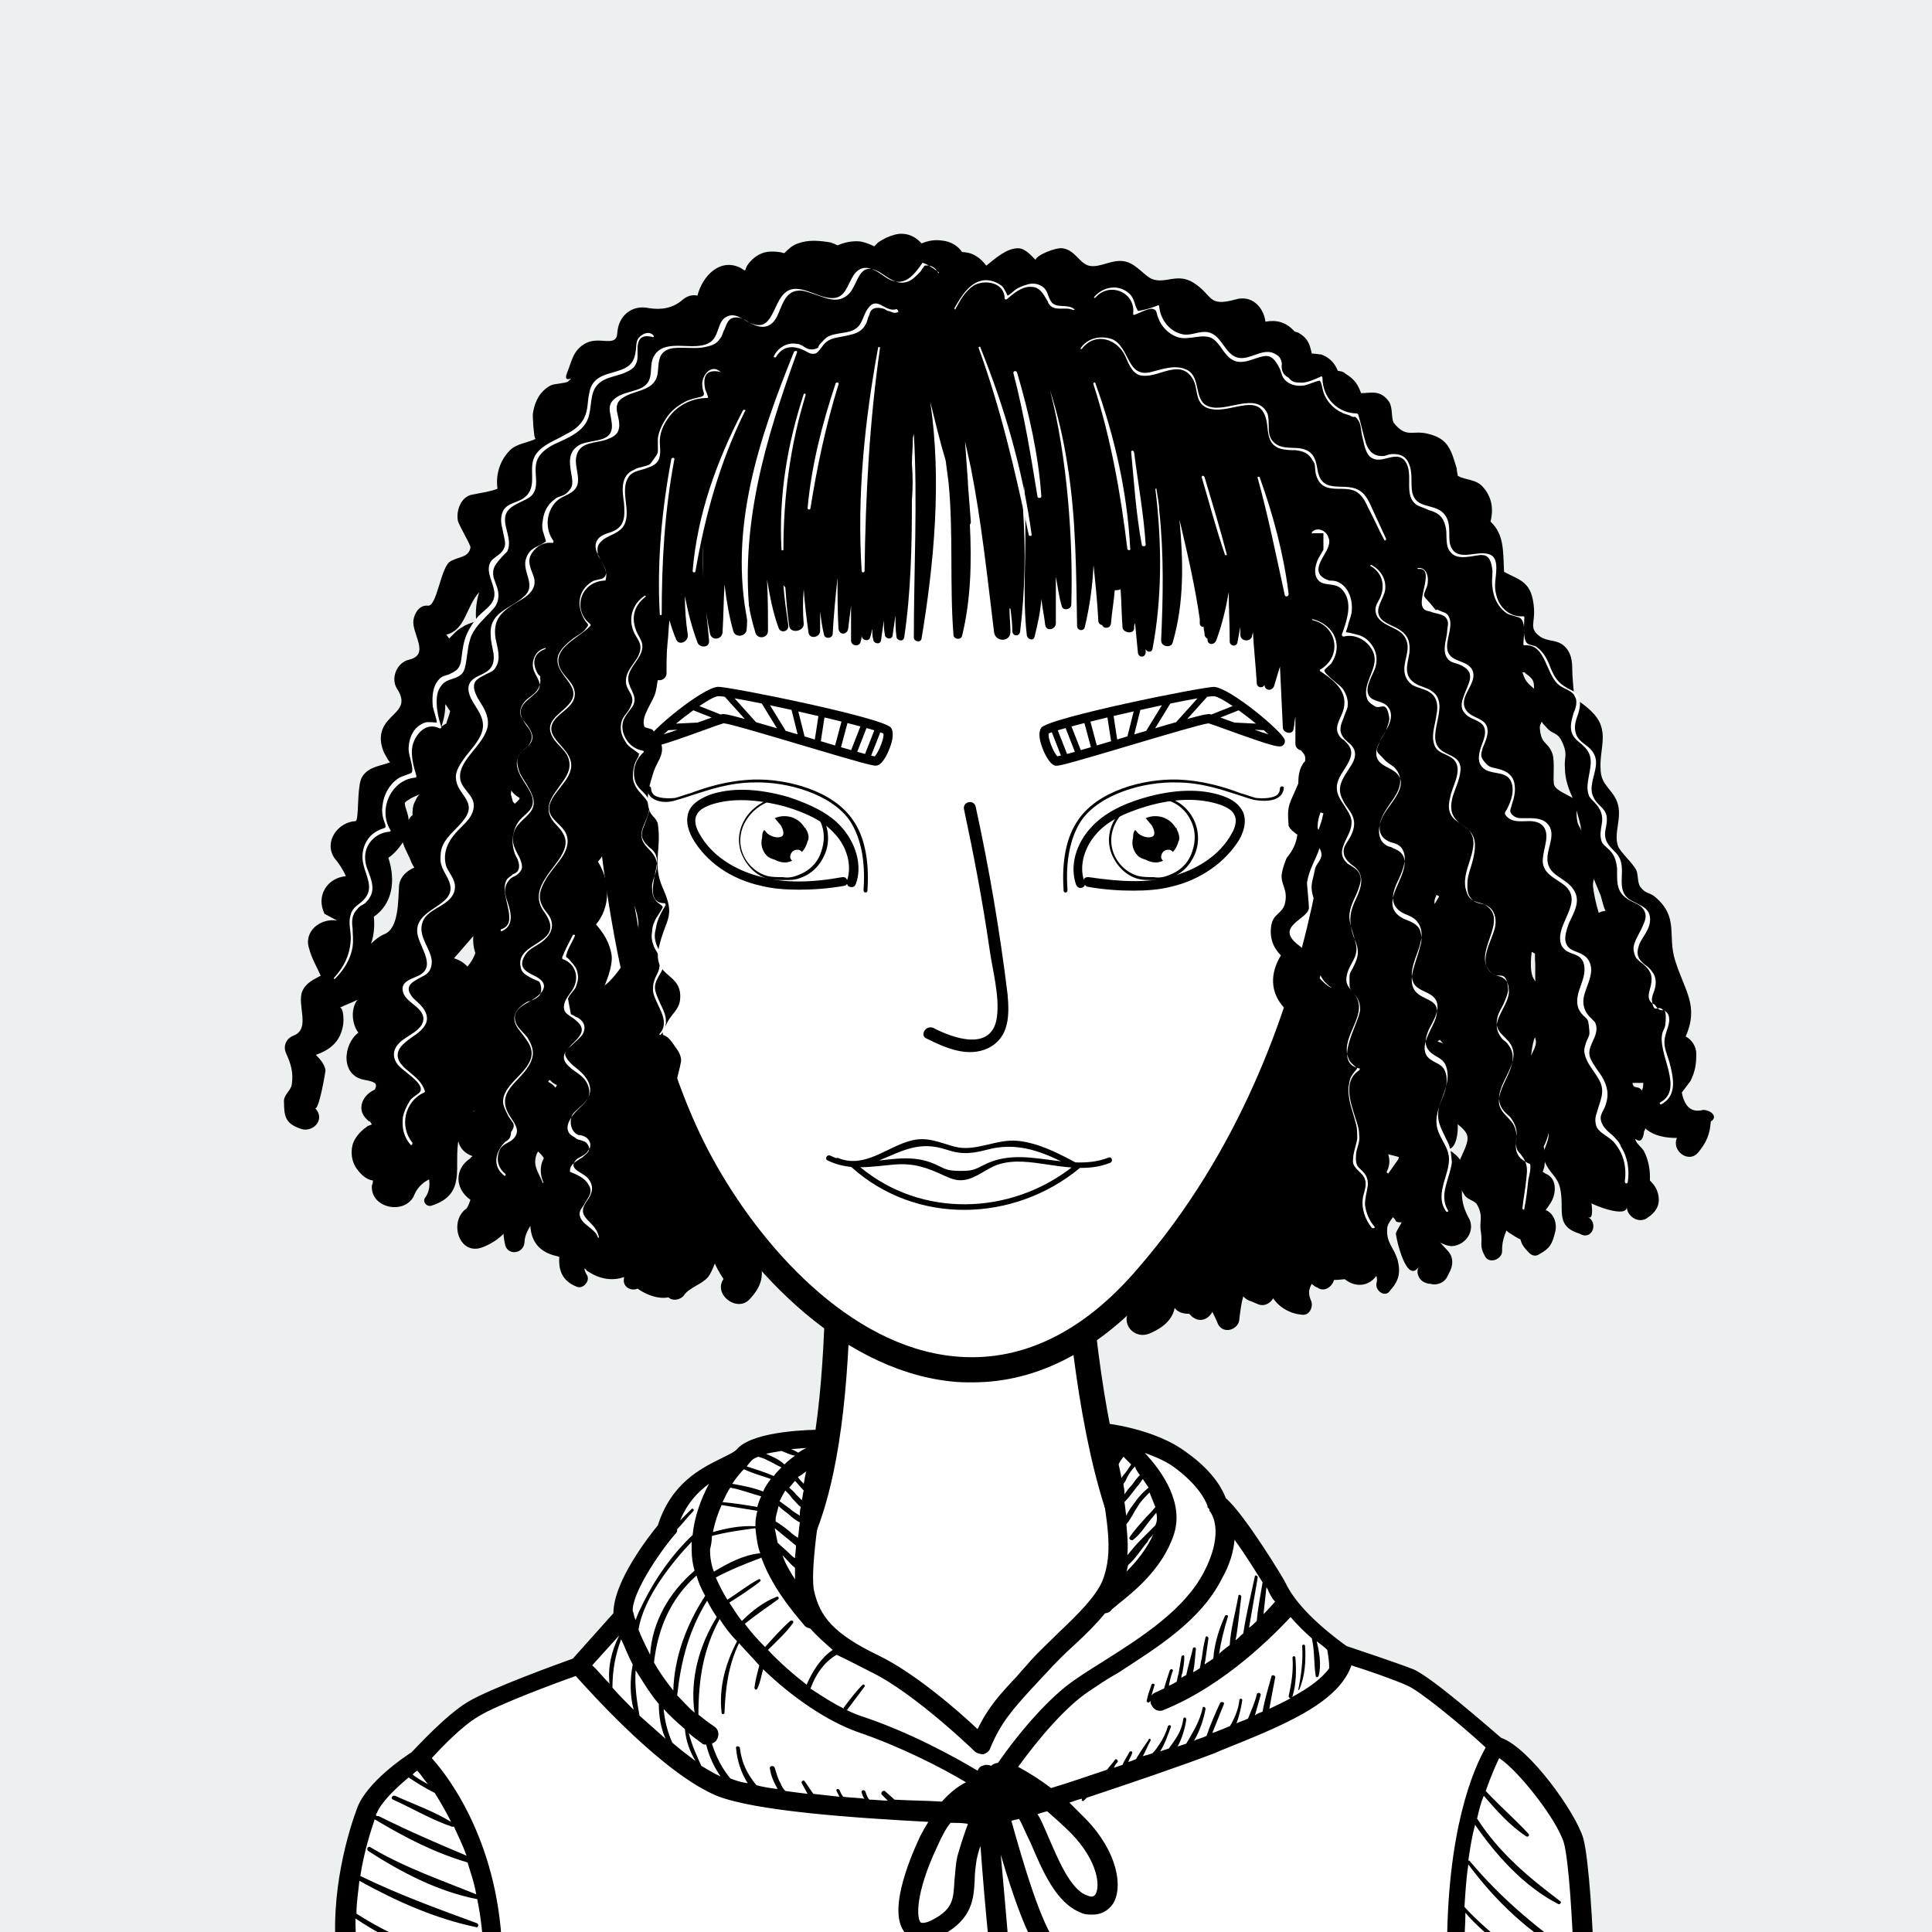 <svg xmlns="http://www.w3.org/2000/svg" width="600" height="600" viewBox="0 0 200 200" style="overflow:hidden!important">
    <path d="M0 0h200v200H0V0z" fill="#ecf0f1"/>
    <path d="M81.5 113.2c-.2-1.7-1.2-2.7-1.8-4.3-.8-2.2-.1-3.6.2-5.9.4-3.4-1.7-5.8-1.8-9 0-3.7 2.3-7.2 2.5-11 .2-3.6-.8-7.3-2.8-10.3-2.7-4-8.1-7.4-13-6.4-.8-.9-2.5-1.2-3.5-.3-2 1.7-2.9 3.9-2.5 6.6.4 2.6 1.1 3.4-.5 5.8-.6.9-1.6 1.6-2.2 2.5-.9 1.4-1.2 2.9-.6 4.3-1.5 1.5-2.8 3.1-4.4 4.5-1 1-1.9 1.7-2.2 3.2-.4 2.4 1.4 4.2-.1 6.6-.8 1.3-2.4 2.1-3.1 3.6-.6 1.2-.6 2.5-.3 3.8.6 2.5 1.8 3.6.3 6.3-.8 1.4-2.2 2.3-2.4 4.1-.2 2.1 2.1 4.8.7 6.7-.3.4.2 1 .7.8 3.7-1.2 2.2-4.1 2.8-7 .5-2.3 2.2-3 3.1-5.1.8-1.9 0-3.2-.3-5-.6-3.7 1.4-4.1 3-6.8.9-1.5.8-2.6.8-4.3 0-2.2-.1-2.5 1.3-4.2.5-.6 1.2-1.1 1.7-1.8.1-.2.2-.4.3-.5 0 .5 0 1 .1 1.3l-.5.5c-1.3 1.6-2.2 2.8-1.2 5 .2.5.6.8 1 1.1-.2 1-.8 1.7-1.9 2.2-1.3.8-1.8 2.8-.5 4 .2.2.4.3.5.5-.5.9-.7 1.8-.4 2.9-1 1-2.3 2-2.5 3.3-.2 1 .2 1.8.5 2.7.9 2.1 1.3 1.2 0 3.4-1.2 2-1.5 2.6-.7 4.8.7 1.7.8 2 .5 3.8-.2 1.2-.3 2 0 3.3.3 1.1 1.9.9 2-.3 0-.6.3-1.2.6-1.7.1 1.7 1 2.7 2.6 3.1.1 0 .3.1.4.1-.1 1.4.3 2.5 1.8 3.1.7.3 1.5-.7 1-1.3-.1-.2-.2-.4-.2-.6.1.1.2.1.2.2 1.4 1 2.8 1.1 3.9.7v.1c-.2.9.7 1.4 1.4 1.1 1 .7 2.2 1.1 3.2.9.4.4 1.2.3 1.6-.2.5-.8 1.8-1.1 2.5-1.9.3-.4.5-.9.7-1.4.4.9.9 1.6.9 1.6-1.1 1.6 1.4 3.5 2.7 2.1 1.2-1.3 1.5-2.3 1.1-4-.1-.6-.4-.9-.7-1.1.5-.2.9-.6 1.1-1.1.7-2.7 1.6-3.8 1.5-6.6-.2-3 1.3-5.6.9-8.5zm-23.6-1.6c-.1.4-.2.7-.4 1-.7-.9-1.2-.3-.1-1.2.1-.1.3-.2.4-.3 0 .1.1.3.1.5zm-1.3 9.7c0 .1-.1.2-.1.3v.1c-.1.3-.2.6-.3.8-.3-.8-.8-1.5-.8-2.2 0-.4.1-.8.3-1.1.8.7 1 1.4.9 2.1zm107.8 4.7c1.3.7-.9-7.1-.9-6.8.2-2.1 2.3-2.6.8-5-.9-1.4-2-1-2-2.7 0-.9 1.3-2.2 1.4-3.3.3-2.3-.7-3.8-2.5-5.2-1.9-1.4-2.9-.8-2.7-3.9.1-1.4.7-2.5.5-4-.4-3.2-2.6-3.8-4.9-5.3-1.4-.3-2.4-1.1-3.1-2.5.1-.7.1-1.4 0-2.1-.2-1.2-.7-2-1.6-2.7-3-2.4-6.9-.8-9.6-4.3-.2-.3-.6-.5-.9-.7-.7-2.9-2.4-5.3-5.2-6.8-3.6-1.9-10.9-1.8-14.4 1.3-1 .6-1.9 1.4-2.6 2.5-.7 1.1-.8 2-.9 3.2-.1 1.1.3 2.4-.2 3.4-.3.7-1.2 1.2-1.6 1.8-2 3.3.1 5.8.8 9 1.1 4.7-2.7 8.2-.8 13.1 1 2.7 1.5 4.9 1.3 7.8-.1 1-.1 1.8 0 2.5-.4.6-.6 1.2-.7 1.8-.1 1.1.5 1.9 1.1 2.8 1 1.8 2.9 1 2.1 4.5-.2.8-1.2 1.7-1.6 2.5-.5 1-.7 2-.6 3.2.1 1.3 2.5 4.2 1.5 5.3-1.3 1.5.3 3.4 2 2.6 1.6-.7 2.3-1.6 2.5-2.6.3.4.8.6 1.4.6h.1l.2.2c.8.8 1.8.4 2.2-.4.2.4.4.8.6 1.3.6 1.1 2.2.5 2.2-.6.1-.8.2-1.6.4-2.3.2.2.4.4.8.5l.7.3c.7.3 1.3-.1 1.6-.6.6.9 1.7 1.6 3 1.7.8.1 1.2-.9.9-1.5-.3-.7-.2-1.2.1-1.7.1.1.3.3.6.4.7.5 1.5-.1 1.7-.8.6 0 1.2-.1 2.2-.2.8-.1 1.2-.8 1.3-1.5.6.7 1.1 1.3.9 2-.2.8.9 1.6 1.4.8.9-1 1.1-1.8.8-3.1-.4-1.4-1.2-1.8-1.1-3.3 0-.4.3-.8.6-1.2.1.1.2.2.3.4 0 .1.5.2.6.1-.1.3-.6 1-.6 1.2 0 .4 1.1 5.4 2.4 3.4-.4.6 0 1.5.7 1.7.2.1.4.1.5.1.6.2 1.4-.1 1.7-.7l.3-.6c.4-.8.3-1.6-.3-2.2-.4-.4-1.2-1.4-1.3-1.2.1-.6.9-1.4.9-2.1-.1-1.8-1.4-2.1-2.4-2.7.9-1.2 1.8-2.5 2.7-3.7.7-1 .1-2.2-.7-2.8-.4-.3-4.8-2-4.8-1.9-.1-.3 2.2-3.4 2.3-4.2.4-2.5-1.1-4.2-3-5.3 1-1.4 1.7-2.9 1.7-4.6.7.5 2.6 1.5 2.4 1 .3.8-.6 2.3-.3 3.4.4 1.2 1.1 1.5 1.8 2.4 1 1.2 1.1.5 1.1 2.1 0 .6-.6 1.2-.8 1.7-.3 1.3-.3 2.4.3 3.6.5 1 2 1.6 2.2 2.5.2 1-1.1 2.6-1.1 3.7 0 .9.3 1.6.8 2.4.3.5 1.1.6 1.3 1 .7 1.2.2 1.8.4 2.8.2 1.3-.2 1.4.4 2.5.4.9 1.8.4 1.8-.5-.1-2.5 2.1-3.7 1.2-6.3-.5-1.5-1.5-1.5-1.2-3.6.2-1.1.9-2 .8-3.2-.1-.9-.6-1.5-1-2.3-.4-.9-.9-.7-.9-1.9 0-.3.9-1.8 1.1-2.3.3-1.1.4-2.3-.1-3.3-.5-1.3-2-1.6-2.5-2.7-.9-1.7.8-3.6-1-5.4-.8-.9-2.4-1-3-1.9-.6-1-.2-2.7-.7-3.9-.5-1.2-1.5-1.9-2.6-2.6-2-1.3-2.1-1.4-2.6-3.8l-.3-.9c.8.1 1.6.2 2.1.6 1.3.9.7 2 1.3 3.6.5 1.5 1.5 2.4 2.9 3.2 2.4 1.4 4.8 1 4.6 4.6-.1 3-.9 5.3 1.8 7.5 1.1.9 3.4 1.3 3.6 2.9.1.9-1.5 2.7-1.5 4 0 1.1.2 2.3 1.1 3.2 1.4 1.4 1.6.4 1.7 2.3.1 1.1-.8 1.7-.4 2.9.5 1.3 1.3 1.5 1.6 2.8.5 2.2-.6 3.9 2 4.7 1.3.8 2-1.1.9-1.7zm-24.5 1.6c-.2-.2-.3-.4-.5-.7-.2-.5-.4-.7-.5-.8.1 0 .3-.1.4-.7.1-.5.6-.8.9-1.3.3.2.5.4.6.7.3.3-.6 1.7-.9 2.8zm5-7.8-1.2 1.7-.1-.1c-1.2-1.5-1.4-.5-1-2.1.8.1 1.6.3 2.3.5zm-1.6-23.1c-1.1-1.1-2.2-1.7-3-2.5v-.7c.1.1.2.2.4.3 1.9 1.3 2.2 1.3 2.6 2.9z"/>
    <path d="M86.5 107c0 18.8 2.7 50.3-8.1 58s-31.8 13.9-36.7 24.4-3.6 29.4-3.6 29.4h124.1s.6-23.1-4.2-30.4c-6.6-10.1-28.5-17.7-36.5-22.9-8.1-5.2-10.9-32.2-10.9-58.8l-24.1.3z" fill="#fff"/>
    <path d="M163.4 220.1H37.2l-.3-.9c-.1-.5-1.3-19.7 3.6-30.3 3.4-7.3 13.6-12.4 23.5-17.4 5.1-2.5 9.9-5 13.6-7.5 8.6-6 8.1-29.8 7.7-47.1-.1-3.5-.1-6.8-.1-9.8v-1.3l26.7-.4v1.3c0 32 3.8 53.5 10.3 57.7 2.4 1.6 6 3.3 10.2 5.4 9.7 4.7 21.9 10.6 26.7 18 5 7.6 4.4 30.9 4.4 31.2l-.1 1.1zm-124.1-2.6h121.6c-.1-2.4-.6-23.2-4-28.4-4.4-6.7-16.2-12.5-25.6-17-4.3-2.1-8-3.9-10.5-5.5-9.8-6.3-11.4-38.8-11.5-58.6l-21.5.4c0 2.6.1 5.5.1 8.5.4 18.9.9 42.4-8.8 49.3-3.8 2.7-8.7 5.1-13.9 7.7-9.5 4.8-19.4 9.7-22.3 16.1-3.3 6.9-3.7 25.9-3.6 27.5z"/>
    <path d="M76.8 173.7c4.8 2.3 10.4 3.9 15.7 2.9.4-.1.4-.7 0-.8-5.1-.9-10.2-1.4-15.2-3.2-.6-.2-1.1.8-.5 1.1zm31.5 2.4c2.4.3 4.9-.4 7.1-1.2 2.1-.8 4.3-1.7 5.8-3.4.5-.5-.1-1.2-.7-.9-2.1.9-3.9 2.3-6.1 3-2 .7-4.1 1-6.2 1.5-.6.1-.4.9.1 1z"/>
    <path d="M85.2 148.9s-6.4 0-8.1 1.6-6.3 1.9-8.1 7.7c0 0-4.8 5.8-4.5 9l-4.7 5.1s-8.5 3.1-11 4.5c-2.4 1.4-5.6 5.1-5.6 5.1s-4.3 2.7-5.3 5.3c-.9 2.3-2.9 8.9-2 15.4.1.7.2 16.4.4 17.1H164c0-.7.5-.7-.1-16.7-.1-3.3-.5-10.5-1.1-12.6-.8-2.7-5.8-9.3-8.1-9.8 0 0-7.1-6.3-9-7.1s-6.9-2.4-6.9-2.4-5-3.4-6.8-6.9c-.3-.6-4.8-7.9-6.1-8.7 0 0-.5-2.1-3.7-4.5s-8.4-2.9-8.4-2.9.6 2.4 1.3 6.4c.6 4 1 6.6-.2 9.3-1.1 2.7-4.8 5.5-7.6 8.5s-4.5 4.5-6 8.1c0 0-6.3-6.1-10.9-8.4s-6.4-4.2-7.2-7.2c-.6-2.9 2-15.9 2-15.9z" fill="#fff"/>
    <path d="M165 203.1c-.1-3.4-.5-10.6-1.1-12.8-.8-2.7-5.6-9.4-8.5-10.4-1.3-1.1-7.2-6.3-9.1-7.1-1.8-.7-6-2.1-6.9-2.4-.7-.5-4.9-3.5-6.3-6.5-.1-.3-4.3-7.2-6.2-8.8-.3-.8-1.2-2.7-4-4.7-3.4-2.6-8.7-3.1-8.9-3.1-.3 0-.6.1-.9.4-.2.2-.3.6-.2.9 0 0 .6 2.4 1.3 6.3.6 3.8.9 6.3-.1 8.8-.7 1.6-2.5 3.4-4.4 5.2-1 1-2.1 2-3 3-.5.6-1 1.1-1.4 1.6-1.7 1.8-3 3.2-4.1 5.5-2-1.9-6.5-5.8-10.2-7.6-4.8-2.3-6.1-4.1-6.7-6.6-.5-1.8.5-8.6 1.4-13.7.4-.2.6-.7.4-1.2 0-.1-.1-.2-.1-.2 0-.2.1-.4.1-.5.1-.3 0-.6-.2-.8s-.5-.4-.8-.4c-1.1 0-6.9.1-8.7 1.9-.3.4-1 .7-1.8 1.1-2 1-5.1 2.5-6.5 6.9-.9 1.1-4.6 5.8-4.6 9.1l-4.2 4.7c-1.4.5-8.6 3.1-10.9 4.5-2.3 1.4-5.2 4.6-5.8 5.2-.8.5-4.6 3.1-5.6 5.7-.8 2.1-3 8.9-2.1 15.9.1.7.2 16.5.4 17.2.1.4.5.8 1 .8h127.6c.3 0 .5-.1.7-.3s.3-.5.3-.7c.2-.3.1-15.9.1-16.9zm-2 14c-3.6-2.6-7.8-4.2-11.5-6.8v-4.4c3.2 2.9 6.8 6.3 10.9 7.4.1 0 .2-.2.1-.2-4-2.2-7.4-4.9-11-7.7v-3.1c.4.4 5.7 5 11.4 7.1.1 2.8.1 5.8.1 7.7zm0-8.2c-6.1-2.6-9.4-5.8-9.6-5.9-.7-.5-1.3-1.1-1.8-1.7 0-1.2.1-2.3.1-3.3 1.7 2.2 8.6 7.4 11.3 8.9v2zm-4.8-19.1c-1.4-1.5-3-2.9-4.4-4.4.6-1.7 1.1-2.8 1.4-3.4 2 1.3 6 6.4 6.7 8.8.5 1.8.9 8.3 1 12.2v3.5c-3.1-1.9-9.2-6.7-11.3-9.1.1-1.6.2-3.1.4-4.4 2.8 3.8 6.4 7.2 10.5 9.4.2.1.4-.2.2-.3-4-2.8-7.5-5.8-10.6-9.5h-.1c.2-1.4.4-2.6.7-3.7 2.2 3.2 5.1 6.4 8.6 8.2.2.1.4-.2.2-.3-3.3-2.5-6.2-4.9-8.5-8.4 0-.1-.1-.1-.1-.1.2-.9.4-1.7.7-2.4 1.3 1.5 2.7 3.1 4.4 4.2.2.1.4-.1.2-.3zm-27.1-25.5c.1.2.2.3.2.4.2.4.4.8.7 1.1-.2.2-.6.7-1.2 1.3.1-.9.2-1.9.3-2.8zm-3.3-4.9c1.1 1.5 2.2 3.3 2.9 4.4-.2 1.3-.5 2.7-.6 4-.2.2-.5.5-.8.7.3-1.7.6-3.5.9-5.2 0-.2-.3-.3-.3-.1-.4 1.9-.9 3.9-1.2 5.9-.3.2-.5.5-.8.7.3-1.5.4-3.1.6-4.5 0-.2-.3-.3-.3-.1-.3 1.7-.8 3.4-.9 5.1-.4.3-.8.6-1.1.9.2-1.3.5-2.5.9-3.8.1-.2-.2-.3-.3-.1-.6 1.3-1.1 2.9-1.2 4.4l-.9.6c0-.2.1-.4.1-.6l.3-2.1c0-.2-.3-.3-.3-.1-.2.7-.3 1.5-.4 2.2-.1.3-.1.6-.2 1-.2.1-.4.3-.7.4.2-.8.2-1.6.3-2.4 0-.2-.2-.2-.3-.1-.2.9-.5 1.8-.7 2.8-.2.1-.4.2-.5.3 0-.2 0-.3.1-.5.1-.6.2-1.1.2-1.7 0-.2-.2-.2-.3 0l-.3 1.8c-.1.2-.1.5-.2.8-.2.1-.5.3-.8.4.1-.5.2-1 .4-1.5.1-.2-.2-.3-.3-.1-.2.6-.4 1.2-.6 1.9-.3.1-.6.3-.9.4-.2.1-.3.2-.4.3.1-.3.2-.7.3-1 .1-.2-.2-.3-.3-.1-.2.6-.4 1.1-.5 1.7 0 .1.2.2.3.1 0 0 0-.1.1-.1 0 .1 0 .3.1.4.2.4.5.6.9.6.1 0 .2 0 .4-.1 6.4-2.6 11.5-7.9 13.1-9.6.7.8 1.5 1.6 2.2 2.2.3 1.3.2 2.6.4 3.9 0 .1.2.2.3 0 .3-1.1.1-2.4-.2-3.6.4.3.8.6 1.1.9.1.6.2 1.2.2 1.9-.8 1.1-2.2 2.1-3.9 3l.1-.1c.4-1.3.4-2.7.3-4 0-.2-.3-.2-.3 0 .1 1.4-.1 2.6-.4 4 0 .1.1.2.2.2-.7.4-1.4.7-2.2 1.1.2-1.1.4-2.2.6-3.2.1-.3-.4-.4-.4-.1-.3 1.1-.7 2.4-.9 3.6-.3.1-.6.2-.8.4l.6-2.1c.1-.2-.3-.4-.4-.1-.2.9-.6 1.7-.9 2.5-.4.2-.8.3-1.2.5.3-.8.5-1.7.6-2.4 0-.2-.3-.2-.3 0-.1.9-.4 1.6-.8 2.4-.1.1-.1.2-.2.3l-1.5.6-.3.1 1.2-3c.1-.2-.3-.3-.4-.1-.5 1.1-1 2.2-1.4 3.4-.4.2-.9.3-1.3.5.6-1 1-2.2 1.2-3.3 0-.2-.3-.3-.3-.1-.3 1.4-1 2.5-1.7 3.7l-.9.3c.5-.9.8-2 .9-2.8 0-.2-.2-.3-.3-.1-.1.8-.4 1.5-.8 2.1-.2.3-.4.6-.7 1l-.9.3c.5-.8.8-1.7 1.1-2.5.1-.2-.2-.3-.3-.1-.2.7-.5 1.3-.9 1.9-.2.3-.4.6-.7.9-.3.1-.6.2-1 .3.3-.5.5-1.1.8-1.6.1-.2-.2-.3-.2-.1-.4.6-.9 1.3-1.3 2-.2.1-.5.2-.8.3.1-.3.3-.6.4-.9.1-.2-.2-.3-.3-.1-.2.4-.5.8-.7 1.3l-.9.3c.1-.2.2-.4.4-.6.1-.2-.2-.4-.3-.2-.2.3-.5.6-.8 1-2.1.7-4.1 1.4-5.8 1.9-1.3-1-2.5-1.7-3.4-2.2 2.1-2.9 4.9-6.2 7.3-7.8.9-.6 1.9-1.3 3-1.9 4-2.6 8.6-5.4 10.8-9.8.8-1.4 1.2-2.8 1.3-4zm-16.9 30.4c2.8 2.9 3 5.5 2.5 6.3-.1.1-.2.4-.9.1-1.7-.6-3-3.8-4-6.1-.4-.9-.7-1.7-1.1-2.3.3-.1.6-.2 1-.3.8.7 1.6 1.4 2.5 2.3zm6.4-30.4c.8-.6 1.3-1.5 1.9-2.2.2-.2.3-.4.5-.6.1.4.1.9-.1 1.3l-1.5 1.5c-.5.5-1 1.1-1.4 1.6.1-1 0-2.1-.1-3.2.5-.6.8-1.3 1.2-1.9.3-.5.8-1 1.2-1.4l.6 1.5c-.3.4-.6.7-.9 1-.6.7-1.3 1.4-1.8 2.2 0 .2.3.3.4.2zm2.1-.6c-.7 1.6-1.8 2.9-2.8 3.9.1-.2.1-.5.2-.7.8-.7 1.3-1.6 2-2.4.1-.3.4-.5.6-.8zm-1.9-3.3c-.3.4-.7.9-.9 1.4-.1-.4-.1-.9-.2-1.4.5-.5.9-1.1 1.3-1.6.2-.2.4-.5.6-.8l.6.9c-.5.4-1 .9-1.4 1.5zm.5-2.8c-.3.3-.6.7-.8 1-.3.3-.6.7-.8 1v-.3c0-.3-.1-.5-.1-.8.2-.2.3-.5.4-.7.2-.4.5-.8.8-1.1.1.4.3.6.5.9zm-1.7-1.9.8.8c-.3.4-.5.8-.8 1.1-.1.1-.1.2-.2.3-.1-.5-.2-1-.3-1.4.1-.3.3-.5.5-.8zm-26.1 22.3c4.5 2.2 10.6 8.1 10.7 8.2.2.2.6.3.9.3.3-.1.6-.3.7-.6 1.1-2.7 2.4-4.1 4.3-6.2.5-.5.9-1 1.5-1.6.9-1 1.9-2 2.9-2.9 1.2-1.1 2.3-2.2 3.2-3.3.3 0 .6-.2.7-.4.1-.1.4-.3.6-.5 1.5-1.2 4.6-3.6 5.8-7.2 1.1-3.2-1.1-6.5-3-8.5 1.1.4 2.3.9 3.2 1.6 2.8 2.1 3.3 3.9 3.3 3.9v.1s0 .1.1.1c0 .1.1.1.1.2v.1c.1.1 1.7 2-.6 6.4-2 3.8-6.3 6.6-10.1 9-1.1.7-2.1 1.3-3.1 2-2.7 1.8-5.8 5.4-8.1 8.7-.2 0-.5.1-.7.3-.2-.1-.4-.1-.6-.1-.3.1-.6.1-.8.6-2.5-1.5-7.1-4-11.9-5.6-.6-.2-1.1-.4-1.7-.7h.1l1.8-2.4c.1-.1-.1-.3-.2-.2-.7.7-1.3 1.5-1.9 2.3-.1.1-.1.1 0 .2-1.2-.6-2.3-1.3-3.5-2.1.3-.8.7-1.6 1.3-2.3.4-.5.9-.9 1.4-1.2 1.1.5 2.2 1.1 3.6 1.8zm1.1 12.7.6.6c-.6 0-1.3-.1-1.9-.1-.2-.2-.3-.5-.4-.8-.1-.3-.5-.2-.4.1.1.2.1.4.3.6-.7-.1-1.5-.1-2.2-.2-.2-.2-.3-.5-.4-.7-.1-.2-.4-.1-.3.1l.3.6-2.7-.3c-.3-.4-.6-.9-.9-1.3-.1-.2-.4 0-.3.2.2.4.4.7.6 1.1-.8-.1-1.6-.2-2.3-.3-.2-.2-.4-.5-.5-.8-.3-.5-.4-1-.6-1.6-.1-.3-.6-.2-.5.1.1.7.4 1.4.8 2.1-.8-.1-1.5-.2-2.2-.4-.9-1.1-1.5-2.2-1.7-3.8 0-.3-.5-.3-.4 0 .1 1.2.5 2.5 1.2 3.6-.7-.1-1.3-.3-1.8-.5-.9-1.1-1.5-2.3-1.9-3.6.2-.1.4-.2.5-.4.3-.5.2-1.1-.3-1.4-.6-.4-1.1-.8-1.6-1.2 0-3.6.5-6.8 2.2-9.9.5.8 1.1 1.6 1.8 2.3-1.2 2.3-1.9 4.8-1.6 7.4 0 .2.3.2.3 0 .1-2.6.4-4.9 1.5-7.2.7.8 1.4 1.5 2.1 2.3-.2.8-.4 1.5-.5 2.3 0 .2.2.3.3.1.3-.6.4-1.3.6-2 3.1 3 6.7 5.4 9.8 6.5 4.4 1.5 8.7 3.7 11.2 5.2-.8.4-1.6 1-2.5 2-1.5-.1-3.2-.1-4.9-.2-.3-.3-.7-.6-1-.9-.2-.1-.5.2-.3.4zm-19.4-23.2c-2.6 2.2-4.4 5.3-4.6 8.7-.5-1-.9-1.8-1.2-2.6.5-3.3 3.5-7 5.5-9.1v.8c0 .8.1 1.5.3 2.2zm0 14.7c-.7-.6-1.2-1.2-1.8-1.8.4-3.6 1.2-6.7 3.1-9.8.3.6.6 1.1 1 1.7-1.8 2.9-2.8 6.4-2.3 9.9zm-2.2-2.3c-.8-1-1.5-2-2-2.9.4-3.5 1.7-6.6 4.4-9 .2.7.5 1.4.9 2.1-1.9 2.9-3.2 6.3-3.3 9.8zm-1.5 1.4c0 1.2.2 2.5.7 3.6l-2.7-2.4c-.3-1.6-.5-3.1-.4-4.7.7 1.1 1.4 2.3 2.4 3.5zm.5.5c.6.7 1.4 1.4 2.2 2.1.1 1.2.5 2.3 1.1 3.3-.8-.6-1.6-1.2-2.4-1.9-.5-1.1-.8-2.3-.9-3.5zm2.6 2.5c.4.4.9.7 1.4 1.1.1.1.2.1.4.1.3 1.2.8 2.3 1.5 3.3-.7-.3-1.3-.7-2-1.1-.5-1.1-1-2.2-1.3-3.4zm27.1 9.3c.6 0 1.2 0 1.8.1-.4 1.1-.8 2.3-1.1 3.4-.2.9-.2 1.7-.3 2.5-.1 1.8-.1 2.9-2.2 4-.7.4-1.2.4-1.3.3-.4-.4-.6-2.9 1.7-7.8.5-1.1.9-1.9 1.4-2.5zm-12.2-17.9c-1.2.8-2.1 2.2-2.7 3.6-1.4-1.1-2.8-2.3-4-3.6.9-.9 1.9-1.8 2.6-2.8.1-.2-.1-.3-.3-.2-.9.8-1.8 1.8-2.6 2.7-.8-.8-1.5-1.6-2.1-2.4 1.1-.9 2.3-1.7 3.4-2.5.2-.1.1-.4-.1-.3-1.3.5-2.5 1.4-3.6 2.5-.5-.6-.9-1.3-1.3-1.9 1.1-.7 2.2-1.4 3.2-2.2.1-.1 0-.3-.2-.2-1.1.6-2.1 1.4-3.2 2.1-.5-.8-.9-1.6-1.2-2.3 1.5-.8 3-1.4 4.6-2 0 0 .1 0 .1-.1 1.3 3.7 4.4 6.9 4.5 7.1.2.2.3.2.6.3.6.7 1.4 1.4 2.3 2.2zM82 155.1c.3.3.6.7.9.9-.1.3-.1.6-.1.9-.3-.2-.7-.4-1-.7-.4-.3-.7-.5-1.1-.8.2-.4.4-.8.6-1.1.3.3.5.5.7.8zm-.3-1.1c.2-.2.4-.5.6-.7.3.3.6.7.9 1-.1.3-.1.7-.2 1l-.6-.6c-.2-.3-.5-.5-.7-.7zm0 2.8c.3.3.7.6 1.1.8-.1.6-.1 1.1-.2 1.6-.3-.2-.6-.4-.9-.7-.5-.4-.9-.7-1.4-1v-.4l.3-1.2c.3.3.7.6 1.1.9zm0 4c-.4-.4-.8-.7-1.2-1.1l-.3-1.5c.4.3.7.6 1.1.9.4.3.7.6 1.1.9 0 .5-.1.9-.1 1.3-.2-.1-.4-.3-.6-.5zm.6 1.5v1.2c-.5-.8-1-1.6-1.3-2.5l.3.3c.3.3.6.7 1 1zm1.2-10c-.1.1-.1.2-.1.3-.1.3-.1.6-.2 1-.2-.2-.4-.4-.6-.7.4-.2.7-.5.9-.6zm0-2.4c-.3.1-.6.3-.9.5 0 0 0-.1-.1-.1l-.6-.3c.6 0 1.1-.1 1.6-.1zm-2.6.3c.5.2.9.4 1.4.5-.3.2-.7.5-1.1.9-.5-.5-1.2-.8-1.9-1.1.4-.1 1-.2 1.6-.3zm-3.1 1c.2-.2.4-.3.7-.4.3.1.7.2 1 .4.5.2.9.5 1.4.7-.3.3-.6.6-.8.9-.9-.4-1.9-.7-2.8-1 .3-.4.5-.6.5-.6zm-.8.9c.9.4 1.9.7 2.8 1-.3.4-.6.8-.8 1.3-1-.4-2.1-.6-3.2-.8.4-.6.8-1.1 1.2-1.5zm-1.4 1.9c1.1.2 2.1.6 3.2.9-.2.4-.3.7-.4 1.1-1.2-.2-2.4-.4-3.6-.5.3-.6.5-1.1.8-1.5zm-.9 1.8c1.2.2 2.5.4 3.7.6 0 .1-.1.3-.1.5-.1.4-.1.8-.1 1.1-1.5-.1-3 .2-4.4.6.2-1 .5-1.9.9-2.8zm-1 3.2c1.5-.4 3-.6 4.5-.8.1.9.2 1.8.5 2.6h-.1c-1.7.2-3.2 1-4.7 1.9-.3-.8-.4-1.6-.4-2.3.1-.4.2-.9.2-1.4zm-3.8-.2c.1-.1.2-.2.2-.4v-.1c.6-.6 1.1-1.3 1.7-1.9.1-.1-.1-.3-.2-.2l-1.2 1.2c.8-1.9 1.9-3 3-3.8-.8 1.5-1.5 3.3-1.7 5.3-2.1 2-3.8 4.4-5.1 7-.3.6-.6 1.2-.8 1.8-.2-.4-.2-.8-.3-.9-.1-1.8 2.6-5.9 4.4-8zm-4.4 13.5c-.3 1.6-.3 3.2.1 4.7-.8-.8-1.6-1.6-2.2-2.3 0-1.8.3-3.4.9-5 .4.8.7 1.7 1.2 2.6zm-1.4-3c-.8 1.6-1.2 3.3-1 5-.8-.8-1.3-1.5-1.8-1.9l2.8-3.1zm-20.9 14c.3.3.6.8 1.1 1.4-.5-.3-1.1-.6-1.6-1 .1-.1.3-.3.5-.4zm-4.2 4.4c.5-1.2 2-2.6 3.3-3.7.9.6 1.7 1.1 2.7 1.6.5.8 1.1 1.8 1.7 3-1.8-1.1-3.8-1.8-5.8-2.7-.3-.1-.5.3-.2.4 2 .9 4 2.1 6.1 2.8h.2c.4.9.9 1.9 1.3 3-3.1-1.3-6.1-2.6-9.1-4.1H39c-.1-.1-.1-.2 0-.3zm-2.2 10.9c3.3 2.2 6.9 3.9 10.8 4.6.2 0 .3-.3.1-.3-3.8-1.2-7.4-2.6-10.8-4.8 0-1.2.2-2.3.3-3.4 3.8 2.1 7.8 3.9 12.1 4.8.2.1.3-.3.1-.4-4.1-1.5-8.2-3-12.1-4.9.4-2.6 1.1-4.7 1.5-5.9 0 0 0 .1.1.1 3 1.8 6.1 3.4 9.5 4.4.3 1 .7 2.1.9 3.3-3.7-1.5-7.5-2.8-11-4.9-.2-.1-.4.2-.2.4 3.4 2.2 7.2 4.2 11.3 5 .4 1.9.6 3.9.7 6.1v3.9c-5.3-1.5-11.8-4.3-13.1-5-.2-1.2-.2-2.1-.2-3zm.4 20.3c0-.1 0-1.3-.1-3.1 1.7 1.2 3.6 2.4 5.6 3.1h-5.5zm12.8 0h-5.9c-2.4-1-4.7-2-6.9-3.5 0-2-.1-4.5-.1-6.8 3.4 2.9 8.5 5 12.9 6.2v4.1zm0-4.6c-4.3-2-9.1-3-12.9-6v-2.8c3.3 2.6 7.2 4.3 11.2 5.5.1 0 .1-.1.1-.1-3.8-1.8-7.8-3.2-11.2-5.6 0-1.9 0-3.2-.1-3.3 1 .6 6.2 3.1 13 5.1-.1 2.1-.1 4.9-.1 7.2zm99.2 4.6H52v-16.3c-.2-11.5-5.4-18.5-7.3-20.6 1-1.1 3.1-3.3 4.8-4.3 1.9-1.2 8.1-3.5 10.1-4.2 1.9 2.1 9.1 10.1 14.6 12.4 4 1.6 14.4 2.3 21.9 2.7-.3.5-.6 1-.9 1.6-1.1 2.4-3.5 8.1-1.3 10.1.3.3.8.6 1.6.6.6 0 1.2-.2 2.1-.6 3.1-1.7 3.2-3.8 3.3-5.7 0-.7.1-1.4.2-2.1.1-.4.2-.9.4-1.4.2 2.8.5 6.5 1 11.4.1.5.5.9 1 .9h.1c.6-.1 1-.5.9-1.1-.3-3.5-.6-7.1-.9-10.3 1.2 4.1 2.8 8.8 4.3 10.5.3.4 1 .5 1.4.1.4-.4.5-1 .1-1.4-1.6-1.9-3.5-8.4-4.7-12.7.2-.1.4-.1.8-.2.3.5.7 1.5 1.2 2.5 1.2 2.8 2.6 6.2 5.2 7.2.4.2.8.2 1.2.2.9 0 1.6-.4 2.1-1.1 1.1-1.7.5-5.4-2.8-8.8l-1.7-1.7c.4-.1.8-.3 1.3-.4v.1c-.1.1.1.2.2.1l.3-.3c4.5-1.5 9.8-3.3 13.2-4.6l.7-.3c6.2-2.5 12.1-4.8 13.5-8.8 1.6.5 4.5 1.5 5.8 2.1 1.2.5 5.4 3.9 8.1 6.4-1.2 2.1-4.1 8.5-4 21.6-.2.2-.5 13.1-.6 16.4zm2.3 0v-3.2c1.8 1.4 3.9 2.7 6.1 3.1.1 0 .3-.2.1-.3-2.1-1-4.2-1.8-6.2-3.1v-4.6c3.4 2.8 7.6 4.9 11.5 6.8v1.4l-11.5-.1zm-102.3-1.2c.2 0 .2-.2.1-.2-4.2-1.7-8.1-3.2-11.9-5.7-.1-.1-.2.1-.1.2 3.3 2.6 7.6 5 11.9 5.7zm85.3-42.8c.6-1.4.7-3 .6-4.5 0-.2-.3-.2-.3 0 .1 1.5-.1 3-.4 4.5-.1 0 .1.1.1 0z"/>
    <path d="M64.8 80.5c-.2-.3-3.3-4.3-5.9-6.7s-3.4-2.4-4.6-.9c-1.3 1.5-2.9 9.1-2.5 12.4.4 3.4 3.6 8.7 5.2 11.7 1.7 3 3.3 6.7 5.1 6.3 1.9-.4 4.4-4.6 5.7-7.7 1.2-3.1.6-10.9-3-15.1z" fill="#fff"/>
    <path d="M56.9 98.9c-.3-.5-.5-1-.8-1.4l-.6-1c-1.8-3.1-4.4-7.8-4.8-11-.4-3.5 1.2-11.4 2.7-13.2.6-.7 1.2-1.3 2.2-1.4 1.2-.1 2.3.7 3.9 2.2 1.6 1.4 3.5 3.6 5.8 6.5l.2.3c3.9 4.6 4.5 12.8 3.2 16.1-1.1 3-3.9 7.8-6.4 8.3h-.5c-2 .1-3.4-2.6-4.9-5.4zm7.2-17.8s-.1-.1-.2-.3c-2.2-2.8-4.1-5-5.6-6.3-1.2-1.1-2.1-1.7-2.4-1.7-.2 0-.4.2-.8.7-1 1.2-2.6 8.4-2.3 11.7.3 2.8 2.8 7.3 4.5 10.3l.6 1c.3.5.5 1 .8 1.4.9 1.7 2.5 4.6 3.3 4.4 1.2-.2 3.6-3.7 4.9-7.1 1.1-2.8.4-10.2-2.8-14.1z"/>
    <path d="M54 87c-.3-2.3-.5-7.8.8-9.6 2.2-2.9 6 6.4 6.9 9.3 0 .1.1.2.1.3.2.3-.1.7-.4.6-.4-.2-.9-.6-1.3-.8-1.1-.5-1.6.5-1.3 1.8.4 1.8 1.4 2.9 2.2 4.3.1.2 0 .4-.2.3-1.6-.9-3.5-4.5-3.1-6.6.3-2 1.9-1.8 3.1-.8-.7-1.7-1.5-3.3-2.5-4.8-.6-.9-1.2-2-2.2-2.2-1.2-.2-1 .3-1.2 1.8-.8 4.8-.3 10.4 2.5 14.5.1.1 0 .2-.1.1-1.7-2.3-2.9-4.9-3.3-8.2z"/>
    <path d="M135.2 80.5c.2-.3 3.3-4.3 5.9-6.7 2.6-2.4 3.4-2.4 4.6-.9s2.9 9.1 2.5 12.4c-.4 3.4-3.6 8.7-5.2 11.7-1.7 3-3.3 6.7-5.1 6.3s-4.4-4.6-5.7-7.7c-1.2-3.1-.6-10.9 3-15.1z" fill="#fff"/>
    <path d="M138.1 104.4h-.5c-2.5-.5-5.2-5.4-6.4-8.3-1.3-3.4-.7-11.5 3.2-16.1l.2-.3c2.3-2.9 4.2-5.1 5.8-6.5 1.6-1.4 2.7-2.2 3.9-2.2 1 .1 1.6.7 2.2 1.4 1.5 1.8 3.1 9.7 2.7 13.2-.4 3.2-3 7.9-4.8 11l-.6 1c-.3.5-.5.9-.8 1.4-1.4 2.7-2.8 5.4-4.9 5.4zm-2.2-23.3c-3.2 3.9-3.9 11.2-2.8 14.1 1.3 3.4 3.7 6.9 4.9 7.1.8.2 2.4-2.7 3.3-4.4.3-.5.5-1 .8-1.4l.6-1c1.7-3 4.2-7.5 4.5-10.3.4-3.3-1.3-10.5-2.3-11.7-.4-.4-.6-.7-.8-.7-.3 0-1.2.5-2.4 1.7-1.5 1.4-3.3 3.5-5.6 6.3 0 .2-.1.3-.2.3z"/>
    <path d="M146 87c.3-2.3.5-7.8-.8-9.6-2.2-2.9-6 6.4-6.9 9.3 0 .1-.1.2-.1.3-.2.3.1.7.4.6.4-.2.9-.6 1.3-.8 1.1-.5 1.6.5 1.3 1.8-.4 1.8-1.4 2.9-2.2 4.3-.1.2 0 .4.2.3 1.6-.9 3.5-4.5 3.1-6.6-.3-2-1.9-1.8-3.1-.8.7-1.7 1.5-3.3 2.5-4.8.6-.9 1.2-2 2.2-2.2 1.2-.2 1 .3 1.2 1.8.8 4.8.3 10.4-2.5 14.5-.1.1 0 .2.1.1 1.7-2.3 2.9-4.9 3.3-8.2z"/>
    <path d="M138.2 58.2c-2-10.8-13.3-27.4-37.2-27.4S69.1 43.5 65.5 53c-3 8.1-3 21.3-3 21.3s.4 28.4 10 46.1c9.3 17 28.9 31.8 46.2 11.8 21.5-24.8 20.6-57.8 20.6-57.8s.3-8.5-1.1-16.2z" fill="#fff"/>
    <path d="M100.7 143.1c-.8 0-1.5 0-2.3-.1-11.8-1.3-21.7-12.2-27-22-9.6-17.7-10.2-45.5-10.2-46.7 0-.6 0-13.6 3.1-21.8 5.8-15.5 17.8-23 36.7-23 10.9 0 20.5 3.4 27.7 10 5.5 5 9.6 11.9 10.8 18.5 1.4 7.6 1.2 15.7 1.2 16.4s.1 8.8-2.3 19.9c-2.3 10.5-7.4 25.8-18.7 38.8-5.8 6.6-12.2 10-19 10zm.3-111c-17.7 0-28.9 7-34.3 21.3-2.9 7.8-2.9 20.8-2.9 20.9 0 .3.5 28.3 9.9 45.5 5 9.2 14.2 19.5 25 20.6 6.8.7 13.3-2.3 19.1-9.1 20.9-24.1 20.3-56.6 20.3-57 0-.1.2-8.4-1.2-15.9-1.1-6-4.8-12.4-10-17-6.6-6.1-15.6-9.3-25.9-9.3z"/>
    <path d="M114.77 119.83c-1.13.44-2.28.54-3.44.5-1.86-.99-3.84-2.01-5.96-2.23-2.25-.23-4.37 1.18-6.55.6-1.62-.43-2.83-1.07-4.53-.62-2.55.67-4.74 2.91-7.53 1.8-.08-.03-.14-.02-.19.01-.21-.08-.41-.16-.62-.26-.33-.16-.61.33-.29.49.82.41 1.64.6 2.47.68.01.01 0 .02.02.03 6.71 6.02 16.81 5.73 23.65.07 1.04.01 2.08-.11 3.11-.52.35-.13.2-.68-.14-.55zm-16.76-.81c1.63.54 2.65.39 4.28-.03 2.77-.72 5.16.06 7.55 1.23-2.67-.3-5.34-.96-7.92.34-1.04.52-1.2.66-2.56.65-1.39-.01-1.47-.19-2.53-.68-.69-.31-1.37-.49-2.12-.57-1.26-.13-2.5.04-3.73.18 2.54-1.04 4.18-2.06 7.03-1.12zm-8.95 1.81c1.16 0 2.34-.18 3.57-.28 1.98-.16 3.32.32 5.07 1.13.7.32 1.27.57 2.06.48 1.3-.16 2.36-1.22 3.58-1.61 1.62-.53 3.37-.25 5.01-.01.87.13 1.73.26 2.58.32-6.42 4.96-15.56 5.2-21.87-.03z"/>
    <path d="M85 84.8c-1-1.9-3.2-2.7-5.2-2-2.2.8-3.8 3-3.1 5.4.4 1.2 1.5 2.4 2.8 2.7.5.1 1 .1 1.5.1.5.1 1.1 0 1.7-.2 2.4-.9 3.5-3.7 2.3-6z" fill="#fff"/>
    <path d="M83.4 85.8c0-.1 0-.1-.1-.1-.6-1.1-2-1.5-3.1-1 .2.2.4.5.6.7.2.3.5 1 .1 1.2-.4.2-1 0-1.3-.2-.2-.1-.3-.3-.5-.5 0 .1-.1.1-.1.2-.1.2-.1.4-.1.6-.2.7 0 1.4.5 1.9.2.2.5.3.8.4.6.3 1.2.4 1.8.1-.1-.1-.2-.2-.2-.4 0-.3.2-.6.5-.7.3-.1.6 0 .7.2.3-.3.5-.7.6-1.1.2-.3.1-.9-.2-1.3zm-2 5.3H81c-.5 0-1 0-1.4-.1-1.3-.3-2.4-1.4-2.9-2.8-.8-2.5.9-4.8 3.1-5.5 2.1-.8 4.4.1 5.4 2 .6 1.1.7 2.5.2 3.7s-1.4 2.1-2.6 2.5c-.5.2-1 .2-1.4.2zm-.4-.3c.6.1 1.1 0 1.6-.2 1.1-.4 2-1.2 2.4-2.4.4-1.1.4-2.3-.2-3.4-.9-1.8-3.1-2.6-5-1.9-2.1.7-3.7 2.9-3 5.2.4 1.3 1.5 2.3 2.7 2.6.5.1 1 .1 1.5.1z"/>
    <path d="M81 74.4c-6.9 0-12.5 5.6-12.5 12.5S74.1 99.4 81 99.4s12.5-5.6 12.5-12.5S87.9 74.4 81 74.4zm7.1 17s-3.9.4-5.4.4c-4.1 0-7.1-1.8-7.1-1.8s-7.5-5.3-2.3-7.1c5-1.7 11.2.8 13.2 2.9 2.1 2.1 1.6 5.6 1.6 5.6z" fill="#fff"/>
    <path d="M71.3 84c-.3.8-.2 1.7.4 2.8 1.4 2.4 3.9 4.2 7.1 4.9 1.2.3 2.5.4 3.9.4s3-.1 4.7-.4c.1 0 .2-.1.3-.2 0 .1.1.3.3.3.2.1.5 0 .6-.3.7-1.9 0-4.3-1.6-6-1.2-1.3-3-2.2-5.4-3-3.2-.9-5.9-1-8.2-.2-1.2.5-1.8 1-2.1 1.7zm.8.4c.2-.5.7-.8 1.5-1.1 2.1-.7 4.7-.6 7.7.2 2.3.7 3.9 1.5 5 2.7 1.4 1.4 1.9 3.4 1.4 4.9-.1-.2-.2-.3-.4-.3h-.1c-3.3.6-6 .6-8.3 0-2.9-.7-5.3-2.3-6.5-4.5-.3-.5-.6-1.3-.3-1.9zm-4.9-3c.1 0 .2.1.2.2 0 .3.1.5.3.7.4.3 1.3.4 2.2.3.4-.1.9-.3 1.6-.5 1.6-.6 3.8-1.3 6.5-1.4 3.6-.1 8.3 1.2 10.3 4.2 1.2 1.7 1.7 4.2 1.5 7.2v.1c0 .1-.1.2-.2.2s-.2-.1-.2-.2V92c.2-2.9-.3-5.3-1.4-7-1.9-2.8-6.5-4.1-9.9-4-2.6 0-4.8.8-6.4 1.3-.6.2-1.2.4-1.6.5-1.1.4-2.1.2-2.6-.2-.3-.2-.5-.6-.5-1 0-.1.1-.2.2-.2z"/>
    <path d="M123.4 84.8c-1-1.9-3.2-2.7-5.2-2-2.2.8-3.8 3-3.1 5.4.4 1.2 1.5 2.4 2.8 2.7.4.1.9.1 1.4.1.5.1 1.1 0 1.7-.2 2.5-.9 3.6-3.7 2.4-6z" fill="#fff"/>
    <path d="M121.8 85.8c0-.1 0-.1-.1-.1-.6-1.1-2-1.5-3.1-1 .2.2.4.5.6.7.2.3.5 1 .1 1.2-.4.2-1 0-1.3-.2-.2-.1-.3-.3-.5-.5 0 .1-.1.1-.1.2-.1.2-.1.4-.1.6-.2.7 0 1.4.5 1.9.2.2.5.3.8.4.6.3 1.2.4 1.8.1-.1-.1-.2-.2-.2-.4 0-.3.2-.6.5-.7.3-.1.6 0 .7.2.3-.3.5-.7.6-1.1.2-.3 0-.9-.2-1.3zm-2.1 5.3h-.4c-.5 0-1 0-1.4-.1-1.3-.3-2.4-1.4-2.9-2.8-.8-2.5.9-4.8 3.1-5.5 2.1-.8 4.4.1 5.4 2 .6 1.1.7 2.5.2 3.7s-1.4 2.1-2.6 2.5c-.5.2-.9.2-1.4.2zm-.3-.3c.6.1 1.1 0 1.6-.2 1.1-.4 2-1.2 2.4-2.4.4-1.1.4-2.3-.2-3.4-.9-1.8-3.1-2.6-5-1.9-2.1.7-3.7 2.9-3 5.2.4 1.3 1.5 2.3 2.7 2.6.5.1 1 .1 1.5.1z"/>
    <path d="M119 74.4c-6.9 0-12.5 5.6-12.5 12.5s5.6 12.5 12.5 12.5 12.5-5.6 12.5-12.5-5.6-12.5-12.5-12.5zm5.3 15.6s-3 1.7-7.1 1.8c-1.5 0-5.4-.4-5.4-.4s-.5-3.4 1.5-5.5 8.2-4.6 13.2-2.9c5.4 1.7-2.2 7-2.2 7z" fill="#fff"/>
    <path d="M126.6 82.4c-2.3-.8-5.1-.7-8.2.2-2.4.7-4.2 1.7-5.4 3-1.6 1.7-2.3 4-1.6 6 .1.2.3.4.6.3.2-.1.3-.2.3-.3.1.1.2.2.3.2 1.7.3 3.3.4 4.7.4 1.4 0 2.7-.1 3.9-.4 3.1-.7 5.7-2.6 7.1-4.9.6-1.1.7-2 .4-2.8-.4-.8-1-1.3-2.1-1.7zm.9 3.9c-1.2 2.2-3.6 3.8-6.5 4.5-2.3.6-4.9.5-8.3 0h-.1c-.2 0-.4.1-.4.3-.5-1.6.1-3.5 1.4-4.9 1.1-1.2 2.7-2 5-2.7 3-.9 5.6-.9 7.7-.2.8.3 1.3.6 1.5 1.1.3.6 0 1.4-.3 1.9zm5.2-4.9c-.1 0-.2.1-.2.2 0 .3-.1.5-.3.7-.4.3-1.3.4-2.2.3-.4-.1-.9-.3-1.6-.5-1.6-.6-3.8-1.3-6.5-1.4-3.6-.1-8.3 1.2-10.3 4.2-1.2 1.7-1.7 4.2-1.5 7.2v.1c0 .1.1.2.2.2s.2-.1.2-.2V92c-.2-2.9.3-5.3 1.4-7 1.9-2.8 6.5-4.1 9.9-4 2.6 0 4.8.8 6.4 1.3.6.2 1.2.4 1.6.5 1.1.2 2.1.1 2.6-.3.3-.2.5-.6.5-1 0 0-.1-.1-.2-.1z"/>
    <path d="M74.33 71.59c1.52-.07 17.06 3.38 17.49 4.03.43.65-.65 3.02-1.15 3.17-.5.14-15.19-4.53-15.83-4.39-.65.14-6.91 2.59-7.34 2.38-.44-.22 5.32-5.12 6.83-5.19z" fill="#fff"/>
    <path d="M67.28 77.2c.35.18.9.08 5.66-1.64.84-.31 1.71-.62 1.97-.69.63.05 4.8 1.29 8.16 2.29 5.89 1.75 7.16 2.1 7.6 2.1.06 0 .11-.01.15-.02.67-.19 1.21-1.59 1.31-1.87.24-.64.45-1.52.11-2.03-.69-1.04-16.86-4.29-17.91-4.24-1.63.08-7.13 4.66-7.31 5.5-.07.26.04.49.26.6zm7.07-5.13c.13-.01.37.01.68.06l2.07 2.3c-1.61-.45-2.16-.55-2.37-.5-.03.01-.08.02-.12.04l-2.21-.88c.86-.59 1.6-1 1.95-1.02zm3.91 2.69-2.22-2.47c.77.13 1.74.32 2.82.54l1.57 2.56c-.84-.25-1.56-.46-2.17-.63zm3.08.9-1.63-2.65c.72.15 1.47.31 2.23.48l.63 2.53c-.43-.13-.84-.25-1.23-.36zm6.77 1.99c-.33-.1-.68-.2-1.05-.3l.67-2.5c.48.12.93.24 1.34.35l-.96 2.45zm1.59-2.28c.3.08.57.16.81.23l-.96 2.45c-.24-.07-.52-.14-.81-.22l.96-2.46zm-3.25 1.8c-.48-.14-.98-.29-1.48-.44l.38-2.46c.61.14 1.2.29 1.76.43l-.66 2.47zm4.1 1.13c-.09-.01-.22-.04-.37-.08l.95-2.41c.14.05.25.09.32.13.11.44-.52 1.99-.9 2.36zm-7.22-2.05c-.01 0-.03-.01-.04-.01l-.65-2.59c.7.16 1.4.32 2.08.48l-.37 2.43c-.34-.11-.69-.22-1.02-.31zm-10.72-1.59c-.12.04-.25.09-.39.14-.53.02-1.48.07-2.24.11.57-.47 1.19-.95 1.79-1.38l1.9.75c-.3.1-.63.23-1.06.38zm-3.91 1.36c.14-.13.31-.28.48-.43.27-.01.6-.03.96-.05-.52.18-1.02.35-1.44.48z"/>
    <path d="M125.67 71.59c-1.52-.07-17.06 3.38-17.49 4.03-.43.65.65 3.02 1.15 3.17.5.14 15.19-4.53 15.83-4.39.65.14 6.91 2.59 7.34 2.38s-5.32-5.12-6.83-5.19z" fill="#fff"/>
    <path d="M133 76.61c-.18-.84-5.68-5.42-7.31-5.5-1.06-.05-17.22 3.2-17.91 4.24-.34.51-.13 1.39.11 2.03.1.28.65 1.68 1.31 1.87.04.01.08.02.15.02.43 0 1.71-.35 7.6-2.1 3.36-1 7.53-2.24 8.16-2.29.25.07 1.12.38 1.97.69 4.76 1.72 5.3 1.81 5.66 1.64.2-.12.31-.35.26-.6zm-5.4-3.52-2.21.88c-.04-.01-.09-.03-.12-.04-.21-.05-.76.06-2.37.5l2.07-2.3c.31-.04.55-.06.68-.06.35.02 1.09.43 1.95 1.02zm-8.02 2.3 1.57-2.56c1.08-.22 2.05-.41 2.82-.54l-2.22 2.47c-.62.17-1.34.38-2.17.63zm-2.16.63.63-2.53c.76-.17 1.51-.33 2.23-.48l-1.63 2.65c-.38.11-.79.23-1.23.36zm-6.5-.82c.41-.11.86-.23 1.34-.35l.67 2.5c-.37.11-.72.21-1.05.3l-.96-2.45zm.35 2.63c-.3.08-.57.16-.81.22l-.96-2.45c.24-.07.51-.15.81-.23l.96 2.46zm1.61-3.13c.56-.14 1.15-.28 1.76-.43l.38 2.46c-.5.15-.99.29-1.48.44l-.66-2.47zm-4.32 1.23c.07-.04.18-.08.32-.13l.95 2.41c-.16.04-.29.07-.37.08-.39-.36-1.02-1.91-.9-2.36zm7.09.62-.37-2.43c.68-.16 1.38-.32 2.08-.48l-.65 2.59c-.01 0-.03.01-.04.01-.33.1-.68.21-1.02.31zm10.68-2.27 1.9-.75c.6.43 1.22.92 1.79 1.38-.76-.04-1.71-.09-2.24-.11-.14-.05-.27-.1-.39-.14-.43-.15-.76-.28-1.06-.38zm3.54 1.26c.36.02.68.03.96.05.17.15.33.3.48.43-.43-.13-.93-.3-1.44-.48zM95.9 107.5c2 1 4.3 2 6.4 1 2.2-1.1 2.2-3.4 2-5.6-.8-6.5-1.9-13-3.3-19.4-.2-.8-1.4-.5-1.2.3 1 4.7 1.9 9.4 2.6 14.2.3 2.3 1.1 5 .8 7.3-.5 3.6-4.5 2.2-6.6 1.1-.8-.3-1.4.8-.7 1.1z"/>
    <path d="M176.3 114.9c-1.2.3-1.9-.3-2.2-1.8l.9-1.2c.5-1 .6-1.8.6-2.8 0-.8-.5-1.5-1.1-1.8 1.4-3.2-.1-4.7-1.1-7.9-.8-2.6.4-4.4-2-6.5-.7-.6-1-.3-1.6-1.1-.3-.4-.2-1.2-.4-1.7-.4-.8-1.6-1.8-1.9-2.5-.5-1.4.5-3-.1-4.6-.5-1.3-1.6-1.7-1.7-3.2-.2-2.4 1.1-4.2-1-6.2-1.8-1.7-1.7-.6-1.9-3.4-.1-1.1.1-1.9-.5-2.9-.9-1.3-2-.7-3-1.5s-.4-1.3-.5-2.8c-.2-2.8-1.4-2.9-3.1-3.8-.1-2.2 0-3.9-1.4-5.2.3-1.2.2-2.5-.8-3.6-.7-.8-1.8-.7-2.5-1.1-.1 0-.1-.1-.1-.1 0-.1-.1-.4-.1-.7-.6-2-.9-3.1-3-3.6-1.6-.4-2.2.5-3.5-1.1-.3-.4-.1-1.6-.5-2.2-.9-1.3-1.9-.9-2.9-.9-.3-.8-.6-1.4-1.6-2-.2-.2-.5-.3-.8-.3-.3-.7-.7-1.3-1.7-1.7-.2 0-.6-.1-1-.1-.2-.8-.3-1.5-1.3-2.1-.1-.1-.3-.1-.5-.2-.9-1-1.9-1.2-3-1-.2-1.5-1.4-2.8-3.1-2.3-2.9.8-2.3-.4-4.3-1.7-1.7-1.1-2.9.1-4.3-.4-.8-.3-1.6-1.5-2.7-1.8-1.4-.4-2.7.7-3.9.4-1-.3-1.4-1.6-2.7-1.8-.7-.1-2.7.7-2.8 1.2-.5-.5-1.1-1.2-1.8-1.2-1.2 0-2.3 1-3.3 1.8-.6-.8-1.4-1.4-2.5-1.4-.4-.6-1.1-1.1-2.1-1.2-.7-.1-1.4 0-2.1.3-.7-.8-1.7-1.2-2.8-.9-.7.2-1.1.4-1.7.8l-.4.4c-.4-.2-.9-.4-1.4-.5-.9-.1-1.7.1-2.4.4-.2-.1-.4-.2-.7-.3-1.2-.2-2.3-.3-3.4.1-.6.2-1 .6-1.4 1-.2 0-.3-.1-.5-.1-.7-.1-1.4-.1-2 .2-.5.2-1.3.9-1.5 1.5 0 .1 0 .1-.1.2-.2-.1-.3-.2-.5-.3-2.1-1-3.9.9-4.4 2.9-.5-.1-1 0-1.5.4-1 .9-2.2 1.1-3.5.9-1.8-.4-3.2.8-3.3 2.6-.1 1.5-1.8.3-3.2 1-1.4.7-1.5 1.9-2 3.1-.5 1.3 1 .1.1.9-.3.2-1.4.2-1.8.4-1.1.6-1.6 1.6-1.8 2.7-.1.5 0 .9 0 1.4.1.9.1 1.5.3 1.4-.7.4-2 .5-2.7 1.2-1.1 1.1-1.5 2.6-1.3 4-.8.3-1.6.4-2.6.6-1.2.2-1.7 1.7-1.5 2.7.1.5 1.4 2.6 1.3 2.8-.2 1.1-1.4.9-2.2 1.5-.9.8-1.3 4.6-2.2 4.5-.9-.1-1.4.8-1.5 1.5-.2 1.4 1.8 3.6-.5 4.1-1.2.3-1.9 1.9-1.2 3 1.5 2.3-1.1 2.5-1.6 4.5-.2.7 0 1.6.3 2.2.3.5.4.8.6.9-.9.4-2.2.4-2.9 1.5-.6.9-.3 4.6-.7 4.6-1.8.1-3.3 2.1-2.2 3.8.5.6.9 1.2 1.2 1.9-2 .2-3.1 2.1-2.2 3.9l1.3.7c-1.7-.3-3.5 1.1-2.9 2.9.3 1.1.8 1.9 1.2 2.8-.7.4-1.5.7-1.9 1.6-.6 1.4.9 3.9-.9 4.6-.8.3-1.1 1.1-.8 1.8.5 1.1.8 2 .6 3.3-.1.6-.9 1.1-.8 1.8 0 1.5.2 2.2 1.6 2.7 1.3.6 2.8-.9 1.6-2.1.4.4 1.1-3.8 1.1-3.9-.1-.6-.5-1.1-1-1.6 1.4-.5 2.5-1.3 2.8-3 .1-.4.1-1.8-.3-1.9.4-.2 1.2-.5 1.8-.8-.7.9-.6 2.5.1 3.4-1.6 1.2-1.9 4.5.7 4.9 1.1.2 1.3.4 1 1-1.2.5-2 2-.8 3.1.1.1.2.2.3.2.1.1.1.2.2.3-.2.1-.4.1-.6.3-.6.4-1.2 1.1-1.4 1.8-.2.8-.1 1.6.3 2.3.4.6 1 1.3 1.8 1.4 0 .2 0 .3-.1.5-.2 2.3 3.2 3.1 4.3 1.2.3-.8.8-1.4 1.6-1.8 2.1-.2 3.4-2.2 2.4-4.1.1-.8.2-1.7.3-2.5.7-.7.9-1.6.8-2.5.2.8.6 1.5 1.2 2-1.7.8-2.6 3.6-.4 4.6.1 0 .2.1.2.1-.1.1-.2.1-.2.2-1.7 1.1-1.6 3.2 0 4.3-.1.3-.2.6-.4.9-1.9 1.3-.8 5 1.7 4 3-1.2 4.1-3.9 3.3-6.4.4-.3.9-.7 1.4-1.2.9-.8.8-2.2 0-3.1 0 0 0-.1-.1-.1.4-.3.8-.6 1.3-.9.2-.1.3-.3.4-.5.2.6.6 1.1 1.1 1.4.1.1.2.2.3.2-.5.3-1 .6-1.4 1.4-.7 1.2-.2 3.1 1.1 3.7-1.5 1-1 3.4.5 4.2-.3 1.7 1.2 3.9 3.2 3.1.7-.3 1.4-.6 2.2-.9 2.3-.9 2.5-3.4.6-4.9l-.9-.6c.3-.9.3-1.9 0-2.8.1-.1.2-.1.3-.2.7-.6 1.1-1.2 1.3-2.1.3-1.5-.2-2.5-1-3.4 1-.7 1.9-1.5 1.9-3.2 0-1.5-.7-2.6-1.8-3.5.4-.5.8-1.1.8-1.6.2-1.4-.1-2.2-.9-3.3-.2-.2-.9-1.1-1.5-1.4.6-1 1.4-3.1 1.2-4.2-.2-1.2-.8-2.2-1.6-3.1 1.5-1.8 1.5-4.4.2-6.5 1.6-1.8 1.8-4.3.9-6.5.4-.3.8-.8 1.1-1.2-.2.5-.2.9-.2 1.5.2 2 1.2 3.7 1.1 5.8-.1 1.7-.6 1.5-.1 3.2.1.3.5.5.6.8.5 1.2 1 2.4.7 4.1-.2 1.2-1.2 2-1 3.4.1 1.2.6 1.2 1.1 2.3.8 1.6.4 1.2-.3 3.1-.8 2.2-.3 2.3.8 3.9.8-.1 1.1.3.9 1.1.1.4.1.9-.1 1.3 0 .5-.2.8-.1 1.2.2.7.3 1.1.6 1.4-.8 1.6-1 3-.2 4.8.2.4.9.6 1 0 .1-1.6.7-3 1.8-4.3.5-.6.5-1.6-.2-2-.8-.4.3-2.8.2-3.5-.1-.7-.6-1.2-1-1.8-1-1.3-1.4.1-.4-2 .4-.8 1.2-1.3 1.3-2.3.3-2.9-2.9-2.2-2.2-5.4.7-3.1 1.8-3.1.4-6.2-1.1-2.5-.1-4-.5-6.6-.1-.6-.8-.9-.9-1.5-.4-1.2.1-2.8.5-4 .3-.9 1-1.6.8-2.6-.1-.8-.6-1-.9-1.6-.1-.2-.8-.2-.9-.4-.4-1.1 1-2.6 1.2-3.7.1-.4.1-.7.2-1.1.4.1.9-.2.9-.7 0-1.1 0-2.1.1-3.1.1-.8.1-1.6.2-2.4.2.7.4 1.3.7 2 .3.7 1.3.2 1.2-.5-.2-1.3-.3-2.6-.3-4 .3 1.6.7 3.2 1.3 4.8.2.6 1.3.6 1.2-.2-.3-3.5-.8-6.6-.6-9.9-.1 3.3.1 6.4.7 9.2.2.8 1.3.6 1.3-.2.1-1.6.1-3.2.2-4.9.2 1.7.5 3.4.9 4.8.2.8 1.4.6 1.4-.2.1-1.2 0-2.5 0-3.7.2 1.4.5 2.8.9 4.1.2.7 1.3.6 1.3-.2 0-1.8 0-3.5-.1-5.3.3 1.7.6 3.4 1.2 5 .2.6 1.1.4 1-.3-.2-1.4-.4-2.7-.5-4.1l.2.2c.1 1.4.2 2.7.4 4 .1.8 1.5.6 1.5-.2-.1-1.2-.1-2.4 0-3.6.1 1.5.3 3.1.5 4.5.1.7 1.2.5 1.2-.2v-2c.1.8.2 1.6.4 2.4.1.5.9.4.9-.1.1-1.9.3-3.9.5-5.8 0 1.8 0 3.6.1 5.3.1.7.9.6 1 0l.3-2.4v3.6c0 .6.9.7 1 .1.1-.3.1-.6.1-.8v.2c0 .5.8.7.9.1.1-.2.1-.5.2-.8 0 .4 0 .8.1 1.1 0 .4.7.6.8.1l.3-2.1c0 .5 0 1 .1 1.5 0 .4.7.6.8.1l.3-2.1c0 .8 0 1.5.1 2.2 0 .4.7.6.8.1.7-4.7.8-9.5.8-14.2.1-1.3.1-2.5 0-3.8 0-.8.1-1.7.1-2.6 0-.2.1-.4.1-.5.4 7 0 13.9 0 21.1 0 .4.7.6.8.1 1.3-7.8 2.1-16.4.9-24.5.5 2 1 4.1 1.6 6.1.1.8.2 1.5.3 2.3.5 5.2.1 10.5.5 15.7 0 .5.8.6.9.1.9-3.7 1-7.6.8-11.5.1-.1.1-.2.1-.3l-.3-3.9v-.2l-.3-4.2.6 2.7c1.1 5.6 1.7 11.3 2.4 17 .1 1.1 1.7 1.1 1.7 0 0-.8-.1-1.6-.1-2.4h.1c.1.8.2 1.6.2 2.4.1.5.7.5.8 0 .5-4.1.6-8.4.3-12.7 0-.8.1-1.6.1-2.5v.1c.1.8.1 1.6.1 2.4.2 4.4-.3 8.8.2 13.1.1.4.7.6.8.1.3-1.2.6-2.5.7-3.9.1.9.3 1.8.4 2.7.1.7 1.1.5 1.1-.2v-4.8c.2 1 .3 2 .6 3 .1.6 1 .4 1-.1.2-6.6-.4-15.2-2.2-22.2.8 2.5 1.4 5.1 1.8 7.7.9 5.5.9 11.1 1 16.7 0 .5.7.6.8.1.5-2.1.8-4.2.9-6.4.2 1.9.4 3.8.5 5.8 0 .2.2.4.4.4.1.4.8.4.9-.1.1-1.2.3-2.3.4-3.5.2 0 .4 0 .6-.1.1 1.3.1 2.6.2 3.9 0 .6 1.1.8 1.2.2 0-.2 0-.4.1-.6.1 1 .2 2.1.3 3.1.1.5.7.5.8 0v-.4c.1.3.6.4.7 0 1-5.2 1-11 .3-16.6.1 0 .1 0 .1-.1.1.8.3 1.6.3 2.3.5 4.6.4 9 .2 13.5 0 .7 1.1.8 1.2.2 1.2-4.1 1.1-8.4.7-12.7.8 3.4 1.6 6.8 2.1 10.3v.4c0 .3.2.4.4.4 0 .3.1.5.1.8 0 .2.2.4.3.4v.1c0 .6.7.6.9.1.6-1.6 1-3.3 1.3-5 0 1.7.1 3.4.1 5.1 0 .5.7.6.8.1.1-.5.2-1.1.3-1.6v.8c0 .7 1 .8 1.2.2 0-.2.1-.3.1-.5.1 1.8.3 3.6.4 5.3 0 .5.6.6.8.2 0 .6.8.7 1 .1.2-.7.4-1.3.6-2l.3 6.3c0 .6 1 .8 1.1.2.1-.4.1-.9.2-1.3V77c0 .4.3.6.6.7.2.3.5.4.4 1.1-.1.1-.2.2-.3.4-.3.5-.4 1.2-.4 1.8v.1c-.9 2.2-1.2 2.1-1 4.4.2.4.6.7.9.9-.1.9-.5 1.7-1.1 2.4-.2.5-.4 1-.5 1.6-.2 1.2.7 1.6.3 3.2-.3 1-1.2 1-1.4 2.2-.2 1.3.2 2.3 1 3.1-1.1 1.8-1.2 3.8.4 5.5.5.5 1.4 0 1.2-.7-.5-1.4-.4-2.8.5-4.2.4-.6.4-1.2-.2-1.6-2.7-2 .9-2.7 1-3.9 0-.4-.2-2.4-.2-2.6.2-1.4.9-2.4 1.3-3.6.1.2.2.4.2.7 0 .6-.6.9-.7 1.6-.2 1.1-.5 1.5-.2 2.6.2.9 1.3 1.5 1.5 2.2.3.9-.1.9-.6 2.1-.4.9-.7 1.7-.5 2.7.1.7.4 1.4.8 1.9.3.3.5.5.7.6l-.1.1c-1.5 2.1-1.6 4.5-.4 6.3-.7.9-1.2 1.9-1.2 3.2 0 .7.3 1.6.6 2.2.1.1.4.6.8.9-.1.3-.2.6-.2.9-.2.8-.3 1-.2 1.8.1 1.1.6 2 1.2 2.7-.8 1.6-.8 3.5.1 5.1-.8 1.4-.8 3.1.1 4.5-.8 2.5 2.6 4.4 4.1 2 .2-.4.5-.8.7-1.2.5-.8.4-2.2-.4-2.8-.1-.1-.2-.3-.3-.4 1.5-1.1 1.5-3 0-4.1 0-.4 0-.8.1-1.2 1.6-1.1 1.4-3 0-4.1-.9-.7.3-2.6.1-3.7-.2-1.3-2.4-2.8-.9-3.9.2-.1.3-.3.5-.4.3.4.5.9.7 1.5.2.7 1 1 1.6.7-.6 1-1 2.1-.5 3.5.2.7.7 1.2 1.2 1.6-.4.9-.7 2.3-.6 2.9.2 1.2.9 2 1.7 2.6-.3 1.7-.9 2.9.8 4.5.6.6 2.1 1.6 3 1.6 1.5-.1 2.5-1.7 1.7-3-.9-1.7-.7-2.8-.5-4.7.1-1.1-.9-2-1.8-2.4 1.1.4 1.4-2.1 1.1-3.2-.1-.5-1-1.3-1.1-1.6 0-.3 1-1.5 1.3-2.1.1-.2.2-.5.3-.7.4.9 1 1.7 1.1 2.7.1 1.6-.9 2.7-.1 4.4.2.5 1 1 1.3 1.5-.1 0-.2.2-.2.9-.1 1.5-.5 2.2.4 3.7.3.6.8.9 1.4 1.1-.1.8.3 1.5 1 2 .5.3.9.6 1.2.7.1.5.4.9.9 1.4.3.3.7.4 1.1.1 1.1-.6 1.3-1.1 1.6-2.3.2-.8-.1-1.8-.9-2.2h-.1c.1-.2.3-.4.4-.6.7-.9.9-2.7-.4-3.2-.1-.1-.2-.1-.3-.2.1-.3.2-.5.2-.8.1-.6.1-1.2-.1-1.8.2-.4.4-.9.5-1.4.2.3.6.6.9.8-.1.2-.1.6-.3 1.2-.3 1.7.4 3.4 2 4.2.3.1.6.2 1 .2.1.2.3.4.4.6.4.4 4.2 1.9 4.1.6 0 1 1.2 1.8 2.1 1.2.1-.1.3-.2.4-.3.6-.5.9-1.1.8-1.9-.1-.8-.5-1.3-.9-1.7v-.4c0-.9-.2-1.8-.6-2.6-.2-.4-.8-.8-.9-1.2v-.1c.5.4.8.1.9-.8.1-.1.1-.2.1-.3.9.8 2.1 1 3.3 1-.6 1.3 1.2 2.7 2.2 1.5.9-1.1 1.2-1.9 1.3-3.2.8-.5 0-1.2-.8-1.2zm-135-23c-.1 1.3 0 4.2-1.5 4.8-.5.2-1 .6-1.4 1 .3-.8.4-1.8.3-2.8 1.9-1.3 2.3-3.7 1.5-6.1.6-.4 1.1-1 1.5-1.6.2.7.6 1.3.9 2.1.1.2.2.4.3.5-.9.4-1.6 1.1-1.6 2.1zm1.7-9c-.3.5-.3 1-.3 1.5-.2.1-.3.3-.4.5 0-.6-.4-1.3-.4-1.8.1-.1.2-.2.4-.3.4-.3.8-.4 1.2-.6-.3.2-.4.5-.5.7zm3.2-8c-.2.1-.3.2-.5.3.3-.9.4-1.6.4-2.3.2.2.3.5.5.7-.1.5-.3.9-.4 1.3zm.3-8.8c-.1-.1-.2-.3-.3-.4 2-.5 2-2.8 3.4-4.4-.3 1-.4 2-.3 3-.5.2-1 .3-1.4.6-.6.3-1 .8-1.4 1.2zm1.3 46.5c-.1-.2-.2-.5-.3-.7 0-.4.1-.8.1-1.1.4-.5.7-1.1.8-1.7.2.2.4.3.7.4l.1.1c-1.2.6-1.6 1.8-1.4 3zm1.8-9c-1.1.5-1.8 1.6-2 2.8-.2-.2-.3-.3-.5-.4 0-.4 0-.8-.1-1.2 2.6-1 2.9-4.7 0-5.6.7-.8 1.3-1.5 2-2.3-.1 1.1.2 2.3 1.1 3.1-.8 1-1 2.4-.5 3.6zm1.4-9.4c.2-1-.2-1.9-1.3-2.4 0 0 .5-.5 1.2-1.1-.2 1.1 0 2.3.9 3.1-.3.2-.5.3-.8.4zm2.3-11-.2-.2c-.1-.4-.2-.7-.3-1.1 0 0 0-.1.1-.1.2.3.5.6.9.8h.1l-.6.6zm3.7 23.2c.2.2.3.3.5.4.1.1.1.1.2.1-.6.5-1 1.1-1.3 2.1 0-.5-.1-1-.2-1.5.3-.3.5-.7.8-1.1zm-.1 7.4-.3.3c-.1-.2-.1-.3-.2-.5-.4-.5-.7-.9-1.1-1.3.5-.7.8-1.5.9-2.3.1.9.5 1.9 1.4 2.3.3.1.5.2.8.4-.5.3-.9.6-1.5 1.1zM136.8 85l-.3.9c-.1-.1-.1-.2-.1-.3 0-.5.1-1 .3-1.5.1 0 .2.1.3.1-.1.3-.1.5-.2.8zm12.5 6.3c.1.1.2.1.2.1.1.4-.5 1.4-1 2.2v-.1c-.1-.7.7-1.4.8-2.2zm2.2 18.1c-.3-.5-.9-.9-1.5-1.2-.6-.2-1-.3-1.2-.4.2-.1.4-.2.4-.8-.1-.8.5-1.2.3-2.2-.1-.6-.7-1.5-1.1-1.9-.3-.3-.5-.4-.6-.6.3-1.1.8-2.2 1.1-3.4.8 1 .9.6.9 1.8.1 1.5-.8 2.6.1 4.1.4.6 2.5 2.1 2.4 1.7 0 .1-.6 1.8-.8 2.9zm6.4-39.7c.9.6.9.9.9 1.6-.2-.2-.5-.4-.8-.8-.2-.3-.3-.6-.4-.9.2 0 .3 0 .3.1zm-.5 30.4c-.3-.7-.2-1.3.1-2 .4.2.8.3 1.2.5.1.1.2.1.2.1v.6c.1 1.2-.1 2.1.2 3.1-.5-.8-1.3-1.4-1.7-2.3zm2.8 8c-.2 1.7.8 3.1.7 4.6 0 .3-.1.6-.1.9-1.2-1.8-2.9-2.1-2.1-5.6.4-1.7 1.5-2.6 1.1-4.5 0-.1 0-.1-.1-.1.1.1.2.3.3.4.6.7 1.2.9 1.3 1.2.1.6-1 2.4-1.1 3.1zm.7-26.8c-.2-.5.1-2.4-.2-3.3-.5-1.3-1.2-.9-1.3-2.7 0-.2.1-.4.2-.6.1.2.2.3.4.5.8 1 1.2.4 1.8 1.8.5 1.2.1 1.4.2 2.5 0 1.2.4 2.2.8 3.1-.7-.4-1.7-.8-1.9-1.3zm2.4 3.8c-.1-.4-.1-.8-.1-1.2.2.7.4 1.3.5 2.1-.1-.3-.3-.5-.4-.9zm2.2 9.4c-.3-1-.5-1.9-.6-2.8 0-.1 0-.4.1-.7.2.5.4 1 .7 1.7.2.7.3 1.2.5 1.6-.3 0-.5.1-.7.2zm4.6 17.9c0 .2-.1.3-.1.5-.5-.6-.8-.1-1-.7v-.1h1.2c-.1-.1-.1.1-.1.3z"/>
    <path d="M91.1 36c-1.1 7.7-1.5 15.3-1.6 23.1 0 .2-.3.2-.3 0-.5-7.7.3-15.5 1.7-23.1 0-.1.2-.1.2 0zm-4.6 3.7c-1.4 4.2-2.5 8.5-2.9 12.9 0 .2.3.2.3 0 .7-4.4 1.6-8.6 2.9-12.8.1-.2-.2-.3-.3-.1zm-3.3 1.1c-1.7 5.2-2.6 10.5-2.3 16.1 0 .1.2.1.2 0 0-5.5.7-10.8 2.3-16 0-.2-.1-.2-.2-.1zm-.7-4.3c.1-.2-.2-.2-.3-.1-3.6 8.9-6.8 18.3-4.8 28 0 .1.3.1.3 0-1.2-9.8 1.5-18.8 4.8-27.9zm-5.6 6c-2.7 5.2-4.7 10.7-5.2 16.6 0 .2.3.2.3 0 1-5.8 2.5-11.2 5.1-16.5.2-.1-.1-.3-.2-.1zm-7.4 5c-1 5.3-1.5 10.7-1.2 16.1 0 .1.2.1.2 0 0-5.4.3-10.7 1.3-16 .1-.2-.2-.3-.3-.1zM101.3 36c2.3 6.3 3.8 12.8 5.2 19.4 0 .1.3.1.3 0-.9-6.7-2.8-13.2-5.3-19.4 0-.2-.2-.1-.2 0zm3.6 2.6c1.1 4.2 1.8 8.5 2.5 12.8 0 .2.4.2.4 0-.3-4.4-1.3-8.7-2.5-12.8-.1-.3-.4-.2-.4 0zm8.3 1.2c1.8 5.6 2.8 11.2 3.5 17 0 .2.4.2.3 0-.3-5.8-1.6-11.6-3.6-17.1 0-.2-.3-.1-.2.1zm3.9 7c.3 3.2.5 6.4 1.1 9.6 0 .2.4.2.4 0-.2-3.2-.8-6.4-1.2-9.6-.1-.2-.3-.2-.3 0zm7.3 2.6c.8 2.7 1.5 5.4 2.4 8 0 .1.2.1.2 0-.7-2.7-1.5-5.3-2.3-8-.1-.2-.3-.2-.3 0zm5.8.1c1.1 4 1.9 8 2.8 12.1 0 .2.4.2.4-.1-.5-4.1-1.6-8.2-3-12.1-.1-.1-.3 0-.2.1zM95.5 27.2c0-.1 0 0 0 0-.7 1-1.6 2.3-3 1.9-.7-.2-1.3-.8-1.9-1.1-.8-.4-1.5-.4-2.1.3-.9 1.2-.9 2.9-2.9 2.5-1.1-.2-2.1-.9-3.3-.9-2.5.1-1.8 4.9-4.7 3.5-.7-.3-1.5-1.1-2.4-.6-1 .5-.7 2.1-1.8 2.7-1.6.9-4.4-.5-5.6 1.2-.8 1.1.1 2.6-1.3 3.4-.9.5-2.1.5-2.9 1.2-.8.7-.4 1.4-.3 2.3.4 2.3-1.8 1.8-3.2 2.4-.8.4-1.1 1-1.1 1.8 0 .5.1 1 .2 1.6.1.7.1 1.1-.6 1.7-.4.3-.9.3-1.2.6-.7.5-1.1 1.3-1.2 2.1-.1.5-.1 1 .1 1.5 0 0 .2.7.2.6v.2s-.1 0-.2.1c-.8.5-1.4.5-1.8 1.5-.6 1.4 1.1 2.8-.2 4-1.5 1.4-3.7 1.6-3.5 4.1 0 .6.2 1.3.3 1.9.1 1.2-.3 1.7-1.4 2.2-.7.3-1.3.7-1.2 1.6.2 1.3 1.5 2.2 1.5 3.6 0 1.2-1.1 2.3-1.8 3.2-.5.7-1.1 1.5-1 2.3.1 1.6 2.1 2.3 1 4-.7 1.1-1.9 1.8-2.4 3-.2.5-.2 1-.2 1.5.1 1 .8 1.6 1 2.5.5 2.3-3.7 2.4-3.4 5 .2 1.5 2.2 3.6-.1 4.5-.7.3-1.6.6-1.4 1.5.2 1.1 1.8 1.5 2.1 2.6.3 1.4-1.8 2-2.5 2.8-.6.6-.7 1.4-.2 2.1.4.7 2.9 2 2.4 2.9-.2.3-.9.6-1.1 1-.3.5-.6 1.1-.7 1.7-.1 1.1.1 2 .8 2.8.1.1.2 0 .2-.2-1.4-1.7-.8-4.3 1.2-5.2l.1-.1c-.3-1-1-1.5-1.7-2.1-.4-.3-.8-.7-1-1.1-.5-1.1.5-1.8 1.3-2.4 1.4-.9 2.3-1.9.9-3.4-.3-.3-.7-.6-.9-.9-.8-1.1.2-1.5 1.1-2 .7-.3 1-.8 1-1.6-.1-1.3-1.4-2.5-1-3.9.3-1.2 1.8-1.6 2.6-2.3.5-.4.8-.9.8-1.5 0-.8-.6-1.4-.9-2.1-.4-1.3.1-2.5 1-3.5.6-.7 1.6-1.4 1.8-2.4.3-1.3-.9-1.8-1.3-2.9-.6-2.1 2.5-3.7 2.8-5.8.1-1-.4-1.8-.9-2.6-.2-.3-.4-.7-.5-1.1-.2-1 .5-1.2 1.2-1.6.4-.2.8-.3 1-.7.6-.9.2-2 0-3-.3-2 .6-2.8 2.3-3.8.7-.4 1.5-.9 1.7-1.7.1-.5 0-.8-.2-1.3-.3-.8-.5-1.4 0-2.1.5-.7 1.2-1.1 2.1-1 .1 0 .1-.1.1-.2-.9-1.2-.8-3 .3-4.1.7-.7 1.9-.7 2.2-1.8.2-1-.4-2-.1-3 .4-1.4 2-1.2 3.1-1.6.5-.2 1-.4 1.2-.9.5-1.3-1-2.6.6-3.5 1.3-.8 3.3-.6 3.5-2.6.1-.8 0-1.7.8-2.2.5-.3 1.1-.3 1.6-.3.9 0 1.8.1 2.6-.1.5-.1 1.1-.3 1.4-.8.3-.3.3-.7.5-1 .3-.8.5-1.4 1.6-1.2.3.1.7.3 1 .5 1.4.8 2.4.5 3-1 .5-1.2.9-2.5 2.5-2.3 1 .2 1.9.7 3 .9.7.1 1.3-.1 1.8-.6 1-1.1 1-3.5 3.2-2.2.8.5 1.7 1.3 2.7 1 .5-.1.9-.5 1.2-.8l.3-.3c.1-.2.3-.4.4-.6.7-.1 1.1.2 1.4.7 0 .1.1.1.1 0-.7-.5-1.1-.8-1.7-1zM62.4 55.9c.5-.4 1-.5 1.6-.9 1.4-.9.7-2.8.7-4.1 0-.7.1-1.2.5-1.7.5-.5 1.2-.5 1.9-.8.6-.2 1.1-.5 1.2-1.2.1-.5 0-1 0-1.5 0-.8.3-1.6.8-2.3.9-1.4 2.5-2.2 4.1-2.2.1 0 .1-.1.1-.1-.1-.3-.2-.6-.3-.8-.3-1.5.2-2.1 1.6-1.8 0 .1.1 0 0 0-1-.9-2 .4-1.9 1.4 0 .7.5 1-.2 1.2-.5.1-.9.2-1.4.4-.8.4-1.5.9-2 1.6-.5.7-.9 1.5-1 2.3v.7c0 .8.1.7-.4 1.4s-.4.6-1.1.8c-.3.1-.6.1-.9.3-1.5.6-1.3 2.1-1.1 3.5.1 1.4.1 2.5-1.4 3-.6.2-1.3.4-1.5 1.1-.2.6.2 1.2.5 1.8.2.4.9 1.3.3 1.8-.2.2-.9.2-1.2.4-1.6 1-1.6 2.7-.7 4.1.3.4.4.3.1.7-.3.5-1 .8-1.5 1.2-.5.4-1.1.9-1.4 1.6-.7 2.1 2.9 3.2 1 5.2-.9 1-2.5 1.7-1.6 3.3.5.9 1.5 1.4 1.7 2.4.3 1.2-.6 2.1-1.2 3-.9 1.2-1.4 2.3-.2 3.6 1 1 1.4 1.8.7 3.1-.4.8-1.1 1.5-1.6 2.3-.9 1.3-1.2 2.5-.2 3.8 2.3 3.3-3.1 2.9-2.5 5.6.1.7.7.9 1.2 1.2.2.1.5.2.7.3.3.4.3 1.2 0 1.5-.3.3-.8.5-1.2.6-1.4.8-1.8 1.8-.8 3 .9 1.2 1.8 2.1.8 3.6-.5.8-1.3 1.4-1.9 2.2-.4.5-.7 1.1-.6 1.8.1.4.3.8.5 1.2.1.2.3.4.4.6.3.3.2.7-.1 1.1 0 .5-.2.8-.6 1-1 1-1.4 2.5-.1 3.5.1.1.2-.1.1-.2-.8-.6-1-1.7-.5-2.6.4-.6 1.1-.6 1.5-1.2.6-.8-.2-1.6-.6-2.3-1.6-2.7 1.8-3.6 2.4-5.9.2-.8-.1-1.4-.5-2.1-.3-.4-.8-.8-1.1-1.3-.6-1.2.2-1.8 1.1-2.3 1.1-.6 2.7-1.7.9-2.7-1-.5-2-.9-1.1-2.3.4-.6 1.2-.9 1.7-1.3.8-.6 1.3-1.4.9-2.4-.2-.5-.7-.9-.9-1.4-.4-.8-.2-1.5.2-2.3.5-1 1.3-1.8 1.9-2.7.4-.6.7-1.4.5-2.1-.3-1.3-2.2-1.8-1.8-3.3.5-1.7 3-3 2-5-.7-1.4-2.9-2.4-1.2-4.1.7-.7 1.9-1.3 1.8-2.5-.1-1.3-1.7-1.9-1.7-3.3 0-1.6 2.3-2.5 3.3-3.6 0 0 .1-.1 0-.2-1.9-1.5-1-4.4 1.5-4.5.1 0 .1 0 .1-.1.2-.7-.1-1.3-.5-2-.1-.2-.2-.3-.3-.5-.1-.8-.1-1.1.5-1.6zm-1.7 68.5c.6-.8.9-1.6.1-2.5-.6-.6-2.1-.9-1.1-1.9.4-.3.9-.4 1.2-.9.4-.5.2-1.1-.3-1.4-.2-.1-.4-.2-.7-.2-.9-.3-1.1-1.8-.4-2.4.5-.5 1.1-.9 1.4-1.5.6-1.2-.3-2.3-1.2-3-.4-.3-1.2-1-1.2-1.5 0-.3.4-.7.7-.9.4-.4.8-.7 1.1-1.1.4-.7.2-1.3-.4-1.7-.1-.1-.3-.1-.4-.2-.1-.1-.2-.1-.4-.2-.1-.5-.2-1.1-.3-1.6.1-.4.6-.8.8-1.2.2-.5.3-1 .2-1.4-.1-.7-.5-1-.9-1.5-.3-.3-.4-.1-.2-.7s.6-1.2.8-1.7c.1-.1-.1-.2-.2-.1-.4.8-.8 1.5-1.1 2.3 0 .1 0 .2.1.2 1.3.5 1.7 1.9 1 3.1-.3.5-.8 1-.9 1.6-.2 1 .7 1.1 1.3 1.7 2.1 1.8-2.9 2.8-.8 4.7.6.6 1.5.9 1.9 1.8.7 1.5-.5 2.1-1.3 3-.5.6-1.1 1.5-.5 2.2.2.2.5.3.7.5.2.1.8.2 1 .4.7.8 0 1.1-.4 1.5-.6.4-1.3.7-1.3 1.4v.1c.7.3 1.5.6 1.9 1.3.6.9-.1 1.4-.5 2.2-.2.3-.4.5-.4.9.1 1.1 1.6 1.4 1.9 2.4 0 .1.1 0 .1 0-.3-1.8-2.5-1.9-1.3-3.7zm8.2-30.7c0-.1 0-.2-.1-.2-2.3 0-.6-3.5-.8-4.6-.1-.6-.4-.9-.8-1.2-.5-.5-.9-.9-.7-1.7.1-.4.3-.8.4-1.1.3-.8.6-1.6.1-2.4-.4-.6-.9-.8-1.2-1.5-.4-1.1-.1-2.3.8-3.1.1-.1 0-.2-.1-.2-1-.2-1.7-.9-2-1.9-.3-1.3.4-1.8 1-2.7.7-1.2-.8-2-.4-3.3.3-1 1.4-1.8 1.4-2.9 0-.5-.3-.9-.5-1.3-.7-1.4-.5-2.8.8-3.8.1-.1 0-.2-.1-.1-1.2.8-1.7 2.3-1.1 3.7.2.5.7 1 .7 1.6 0 .6-.3 1.1-.6 1.5-.4.6-.9 1.2-.9 1.9-.1 1.2 1.2 1.5.4 2.9-.3.6-.8.9-.9 1.6-.1.6 0 1.2.4 1.8.3.6.8.8 1.3 1.2.1.1.1.1.2.1 0 0-.1.1-.1.3-.1.2-.3.5-.4.8-.2.7-.3 1.5 0 2.1.4 1 1.6 1.5 1.5 2.6-.1.9-.7 1.6-.8 2.5 0 .5.1.8.4 1.2.5.6 1.1 1 1.2 1.9.1.7-.4 1.5-.5 2.2 0 .5 0 1.1.3 1.5.2.4.8.6.8.8 0 .2-.7 1.1-.8 1.4-.2.4-.3.8-.3 1.2-.1.5 0 1 .2 1.5.3.7.6.7.6 1.7 0 .9-.4 1.2-.6 1.9-.1.3-.1.6-.1 1 .2 1.4 1.9 3 .7 4.4-.1.1 0 .2.1.1.5-.5.6-1.1.5-1.8-.1-.5-.3-.9-.5-1.3-.2-.5-.6-1.2-.6-1.8 0-.5.3-1 .6-1.5.4-.7.4-1.3 0-2-.5-.9-.8-1.6-.5-2.6.1-.9.6-1.7 1-2.4zm-17 2.5c-.1 0-.1.2 0 .2 1.1-.4 1.1-1.5.8-2.5-.2-.8-.7-1.6-.2-2.5.5-.8.7-.5 1.2-1 .3-.3.4-.5.3-1-.2-.9-.9-1.5-.9-2.5 0-1.4.9-1.8 1.7-2.7.7-.8.5-1.6 0-2.5-.3-.6-.7-1.1-1-1.7-.2-.6-.4-1.2-.1-1.8.2-.4.7-.7 1-1 .7-.7.4-1.4-.1-2.1-.5-.6-1-1.1-.6-2 .2-.4.5-.7.8-.9.4-.3.8-.6 1-1.1.1-.3.2-.6.1-.9.1-.2 0-.2-.2-.4-.6-1-.6-2.1.7-2.6.1 0 .1-.2 0-.1-.9.2-1.4 1.2-1.2 2.1.2.9 1.2 1.6.3 2.5-.4.4-1 .8-1.3 1.2-.6.8-.2 1.5.3 2.2.6.7.8 1.4.1 2.2-.2.2-.5.4-.7.6-.3.4-.4.8-.4 1.2.1 1.3 1.2 2.2 1.6 3.4.3 1.3-.6 1.6-1.3 2.4-.4.5-.6 1-.7 1.7-.1.6 0 1.2.2 1.8l.3.6c.3.8.1 1.3-.5 1.5-.2.2-.3.2-.6.5-1 1.5 1.4 4.5-.6 5.2zM43 80.5c.1 0 .1-.1.1-.2-.3-1-.6-2.1-.4-3.1.3-1.2 1.4-2.5 2.8-1.8.1 0 .2 0 .2-.1-.3-.9-.5-1.8-.5-2.7 0-.5.1-1.1.4-1.5.5-.8 1.2-.7 1.9-1.1.5-.3.6-.7.7-1.2.2-1 .2-2 .6-3 .5-1.1 1.4-1.8 2.2-2.7.4-.4.6-.9.6-1.5s-.3-1.2-.5-1.8c-.2-1 .2-1.4.9-2.2l.5-.5c.8-1.6-1.3-3.5.6-4.7 1.2-.8 2.4-.7 2.4-2.5 0-1-.3-2 .5-2.9.5-.6 1.3-1 2-1.3 1.1-.5 2.3-1.1 2.8-2.2.4-.9.3-2 .6-2.9.5-1.4 1.8-1.5 3-1.9.5-.2 1-.4 1.3-.8.2-.3.3-.6.3-1v-.8c0-1.1.5-1.5 1.6-1.2 0 0 .1 0 .1-.1-.4-.6-1.2-.3-1.6.2-.3.4-.2.9-.3 1.4-.2 1.6-1.2 1.8-2.5 2.2-1.2.3-2.1.8-2.3 2.1-.2.8-.1 1.7-.5 2.5-.4.9-1.2 1.4-2 1.8-1 .6-2.3 1-3 2-1 1.4.3 3.3-1.2 4.5-.9.7-2.2.5-2.4 2-.1.6.1 1.1.2 1.7.1.5.3 1.1.1 1.5-.2.6-.9.9-1.3 1.3-.7.9 0 2 .2 2.9.4 1.5-.7 2-1.6 2.9-.5.6-.9 1.2-1.2 1.9-.3.7-.4 1.4-.5 2.2-.1.9-.2 1.4-1.1 1.8-.3.2-.7.2-1 .4-.9.7-1 1.9-.9 3 0 .2.5 1.6.4 1.7-.1 0-1-.1-1.2 0-1.2.4-1.7 1.6-1.7 2.8 0 .6.6 2 .3 2.4-.1.1-1.2.4-1.4.6-.9.6-1.5 1.7-1.6 2.8-.1.6 0 1.2.2 1.7.3.8 0 .5-.7.9-1.2.6-1.8 2-1.5 3.4.3 1.4 1.2 2.6 0 3.8-.5.5-1.1.7-1.3 1.5-.3.9.1 1.8 0 2.7-.1 1.5-.7 2.7-1.7 3.8-.1.1 0 .2.1.1.9-.9 1.6-2 1.8-3.3.1-.7 0-1.3 0-1.9-.1-.7-.1-1.4.5-2 .2-.3.5-.4.8-.6.8-.8.9-1.5.6-2.5-.2-.7-.6-1.4-.6-2.1-.1-1.5 1.1-2.7 2.5-2.8.1 0 .2-.1.1-.2-1.3-2.1.1-5.2 2.6-5.4zM92.8 32c-1.2.4-2-1.5-3 0-.6.9-.5 1.9-1.8 2.3-.7.2-1.5.2-2.2.5-.4.2-.6.5-.9.8-.1.1-.2.3-.2.4-.6.3-1.1.2-1.6-.2-.3-.1-.3-.2-.6-.2-1-.2-2 .4-2.4 1.3 0 .1.1.1.2.1.7-1.2 1.8-1.3 3-.7.4.2.6.4 1.1.3.3-.1.5-.5.7-.7.6-.9 1.3-.9 2.3-1.1.9-.2 1.7-.3 2.2-1.2.2-.3.2-.7.4-1 .1-.7.7-.9 1.6-.6.1.1.3.2.4.2.4.1.5.3 1 .1 0-.1-.1-.3-.2-.3zm16-.8c-.4-.6-.3-1.2-1-1.6-.5-.3-1.1-.3-1.6-.1-.4.1-.8.3-1.1.5-.1.1-.7.6-.8.6 0 0-.4-.9-.6-1-.5-.4-1.1-.6-1.7-.6-1.6.1-2.5 1.7-3.2 2.9 0 .1.1.2.1.1.5-.9 1-1.9 2-2.5 1.2-.6 3.1-.2 3.1 1.4 0 .1.1.1.2.1.7-.6 1.6-1.4 2.6-1.3.8 0 1.2.7 1.6 1.4.1.1.1.3.2.4.6.8 1.7.2 2.5.6.1 0 .2-.1.1-.1-.7-.6-1.9 0-2.4-.8zM136.2 49c.3 1.3 1.1 1.6 2.3 1.6.6 0 1.2 0 1.7.2.7.3 1.1 1 1.4 1.7.6 1.1 1.1 2.3 1.7 3.4.1.1.2 0 .2-.1-.4-.9-.8-1.7-1.2-2.6-.4-.8-.7-1.8-1.4-2.3-1.5-1.2-4 .5-4.5-2.2-.2-1.3-.5-2.1-1.9-2.3-1-.1-2.1.1-2.8-.8-.6-.7-.2-2-.5-2.8-1.1-2.3-4.2-.1-6-.7-1.7-.5-.8-3-2.3-3.8-1.2-.6-2.5-.1-3.7.2-2.6.7-2.2-2.6-4.1-3.4-1.2-.4-2.5-.1-3.2.9-.1.1 0 .2.1.1 1.4-1.8 3.7-1 4.5.8.4.9.8 2 1.9 2 1.7.1 3.7-1.7 5 .2.7 1 .2 2.5 1.5 3.1 2.4 1 5.9-2.3 6.3 2 .1.9.2 1.8 1.2 2.2.6.2 1.2.2 1.7.2.8.1 1.4.3 1.8 1.1.3.3.2.8.3 1.3zm5.1 75.7c0-.7.2-1.3.3-2 0-.4 0-.6-.2-1-.6-1-1.2-.6-1-2.4.1-.6.4-1.1.3-1.8 0-.6-.2-1.2-.4-1.8-.5-1.6-1.3-3.8.4-4.9.1-.1.1-.2 0-.2-2.8-.6 0-4.6.1-6.1 0-.7-.2-1.1-.6-1.6-.5-.6-.5-.5-.5-1.4 0-.7 0-.7.3-1.2.2-.4.4-.8.5-1.2.2-.8-.1-1.5-.4-2.2-.5-1.5-.4-2.5.3-3.9.5-1.1.9-2.3-.1-3.2-.5-.4-1.3-.9-1.2-1.8 0-.4.5-1 .7-1.4.3-.6.5-1.2.3-1.9s-.8-1.2-1.1-1.9c-.7-1.3 0-2.2.7-3.3.7-1 .9-1.9-.2-2.7-.9-.8-.9-1.4-.4-2.5.1-.4.3-.7.4-1.1.1-.7-.1-1.3-.5-1.9-.3-.4-1.9-1.5-1.9-1.9 0-.1.5-.5.7-.7.2-.3.4-.7.5-1.1.4-1.7-.8-3.1-2.4-3.5-.1 0-.1.1 0 .1 2.5.6 3.1 3.7.8 5.1-.1 0-.1.2 0 .2 1.5 1 3 2.2 2.3 4.2-.3.8-.9 1.6-.4 2.4.1.2.3.4.5.5.9.8 1 1.4.4 2.5-.4.7-1 1.4-1.1 2.2-.1.8.3 1.4.7 2 .3.5.7 1 .8 1.6.1.9-.4 1.6-.7 2.3-.2.5-.4 1-.2 1.5.1.3.3.5.5.7.3.2.7.4 1 .7.5.6.4 1.1.2 1.7-.3 1-.9 1.8-1 2.8-.1 1 .4 1.9.6 2.9.5 1.6-.7 2.2-.9 3.6-.2 1 .6 1.4 1 2.1 1.2 2.1-1.9 4.3-.7 6.6.1.2.8.8.8.8s-.5.6-.6.8c-.2.3-.2.7-.3 1.1-.1 1.3.4 2.4.7 3.6.2.6.2 1.1.2 1.8-.1.6-.3 1.1-.4 1.7 0 .3-.1.6 0 .9.2.5.7.8 1 1.2.5.7.2 1.4 0 2.2-.2 1.2.2 2.3.9 3.2.1.1.4 0 .3-.1-.6-.7-.9-1.5-1-2.3zm8.5-6.6c-.6-1.3-1.2-2.1-.8-3.6.4-1.3 1.2-2.7.7-4.1-.2-.6-.6-.8-1.1-1.1-1.2-.7-1.2-1.5-.7-2.7.4-.8 1-1.7.9-2.6-.2-1.4-2-1.2-2.5-2.3-.8-2 1.9-4.4.4-6.3-.3-.4-.8-.6-1.3-.8-1.7-.8-1.3-2.2-.6-3.6.4-.9 1-2.2.3-3.2-.3-.4-.7-.5-1.1-.6-1.7-.6-1.3-2.2-.5-3.4.6-1 1.7-2.1 1.4-3.4-.1-.4-.3-.7-.6-1-.5-.4-.7-.4-1.2-1-.6-.6-.7-.6-.4-1.3.1-.3.3-.7.5-1 .5-.8 1.2-2 .5-2.9-.5-.7-1.6-.5-2-1.2-.5-.9.5-2.2.7-3 .3-1.1-.1-2.1-.9-2.8-.6-.5-1.1-.5-1.8-.7-.5-.1-.4.1-.2-.6.1-.5.3-.9.4-1.4.2-1.2-.2-2.8-1.5-3.3-.3-.1-.6-.1-.8-.1-1.8-.6-1-1.8-.5-2.7.3-.5.7-1.2.4-1.8-.2-.7-1.2-1.1-1.7-.5 0 .1 0 .2.1.1h1.1v1.7c-.1.2-.3.5-.4.7-.2.3-.3.6-.4 1-.1.5-.1 1.1.3 1.5.6.6 1.6.2 2.3.8 1.4 1.3.6 3.4.1 4.8 0 .1.1.2.2.2 1.1-.3 2.3.3 2.9 1.3.6 1 .2 1.9-.2 2.9-.3.8-.6 1.6-.2 2.4.2.3.4.4.7.6.6.4 1.2-.7 1.5 1.1.1.4-.2 1-.3 1.4-.4.8-1.2 1.7-1 2.7.3 1.2 1.9 1.1 2.4 2.2.6 1.3-1.3 3-1.8 4.1-.3.7-.5 1.5-.2 2.2.1.3.3.5.6.7.3.2.4.1.7.3 1.1.4 1.4 1.1 1.1 2.2-.4 1.7-2.4 3.9 0 5.1.7.3 1.4.5 1.7 1.2.2.6.2 1.2 0 1.7-.2.9-.6 1.8-.8 2.8-.1.6-.1 1.3.3 1.8.8 1 2.6.8 2.2 2.5-.2 1.2-1.8 2.9-1 4.2.5.7 1.4.7 1.8 1.4.5.9.2 2.1-.2 3-.5 1.3-.9 2.4-.3 3.7.4.9 1 1.6 1 2.6 0 .8-.3 1.6-.5 2.3-.3 1.1-.5 2.1.2 3.1.1.1.3 0 .2-.1-1-1.6.2-3.3.4-5-.1-1.1-.2-1.7-.5-2.2zm7.6 1.8c-.9-1-.2-1.8-.5-2.9-.3-1.4-2-1.7-1.7-3.4.2-1.2 1-2.2 1.3-3.4.2-.8.1-1.5-.4-2.1-.2-.3-.5-.4-.7-.7-.8-1.1-.4-1.8.1-2.8.3-.6.6-1.1.7-1.8 0-.4 0-.9-.3-1.3-.4-.5-.9-.4-1.4-.7-1.7-1.2.1-3.6.3-5 .1-.8-.1-1.6-.8-2-.6-.4-1.2-.1-1.8-.9-.3-.4-.3-.9-.3-1.4 0-.9.4-1.7.6-2.6.2-.9.4-2-.3-2.8-.3-.4-.7-.6-1.1-.9-1-.8-1-1.7-.7-2.8.3-.9.8-1.9.8-2.9-.1-1.1-1-1.2-1.8-1.7-2.2-1.3.9-4.7-1.1-6.2-.5-.4-1.2-.5-1.7-.8-1.4-.8-.9-2-.7-3.2.1-1.1-.1-1.8-1-2.4-.6-.4-1.4-.6-1.9-1.1-.9-1 .3-2.1.4-3.1.1-1.1-.5-2-1.4-2.5-.1-.1-.2.1-.1.1 1.2.7 1.5 2 1 3.2-.2.5-.6.9-.5 1.5.1.8.8 1.2 1.4 1.5.6.3 1.4.6 1.7 1.3.5.9 0 1.9-.1 2.8-.1.8.1 1.5.8 2 .5.3 1.2.4 1.7.7.9.5 1 1.5.8 2.4-.1.9-.5 1.9-.3 2.8.2 1.1 1 1.1 1.8 1.6 1.4.9.3 2.7 0 3.8-.2.8-.4 1.6.1 2.3.2.3.5.5.8.7.4.3.9.5 1.2 1.1.4.7.2 1.6 0 2.3-.3 1.1-.8 2.1-.6 3.3.1.4.2.8.5 1.1.4.4.9.4 1.4.6 3 1.6-1.6 5.2.9 7.2.7.5 1.4-.4 1.6 1.4.1.5-.2 1.1-.4 1.6s-.6 1-.7 1.6c-.4 1.7 1.2 1.8 1.6 3.2.6 2.1-2.5 4.3-1 6.3.2.3.5.5.7.7.4.5.7 1.1.7 1.7 0 .6-.2 1.2.1 1.8.1.2.3.3.4.5.7.9.6 1.5.5 2.5-.1 1-.3 2-.4 3 0 .1.2.2.2 0 .2-1 .3-1.9.4-2.9.1-.5.3-1.2.2-1.7-.3-.1-.6-.3-1-.6zm15.4-10c-.2-.7-.5-1.3-.5-2 0-.8.4-1.4.5-2.2 0-.6-.1-.8-.5-1.1.1.1.2.5.1 1.4 0 .3-.2.6-.3.9-.6 2.1 2.3 5.8-.2 7.2-.2.1 0 .3.1.2 1.7-.9 1.2-2.9.8-4.4zm-.6-5.3-.1-.1c-.5-.5-.9.6-1.1-1 0-.2.1-.6.2-.8.1-.3.2-.6.2-1 0-.7-.3-1.1-.8-1.6-.7-.5-1.3-1-1-2 .1-.5.4-.9.7-1.4.3-.5.6-1.1.5-1.8-.1-.7-.6-1-1.2-1.3-.7-.4-1.3-.5-1.6-1.4-.2-.6-.1-1.4-.1-2 0-.8-.1-1.4-.7-2-.7-.7-1.2-1.2-1-2.3.1-.5.2-1 .1-1.5-.2-.8-1-1.1-1.3-1.8-.6-1 .1-2.3.2-3.3.1-.7-.1-1.3-.6-1.8s-1.3-.8-1.5-1.7c-.2-.7.1-1.4.3-2 .2-.7.3-1.4-.2-2-.3-.3-.7-.4-1-.6-.9-.5-1.3-1.1-1.7-2.1-.3-.8-.7-1.6-1.4-2.1-.2-.2-.8-.2-1-.4-.5-.4-.3-2.2-.3-2.7 0-.1-.1-.1-.1-.1-1.4.1-2.5-.9-2.8-2.2-.3-1 0-1.8 0-2.8 0-.8-.2-1.4-1.1-1.5-1.2-.2-3.2.9-3.7-1-.2-1 .2-2.3-.7-3.2-1-1-2.8-.4-3.2-2.1-.2-1 .1-2.1-.4-3.1-.3-.7-.9-.9-1.6-.9-.3 0-.6.1-.9.2-1.1.1-1.6-.5-1.9-1.3-.3-1-.5-2-.8-3l-.1-.1c-2 0-3.6-1.6-3.6-3.7 0-.1-.1-.2-.2-.1-.7.3-1.5.7-2.2.6-.5 0-.8-.1-1.1-.5-.6-.3-.8-.8-.7-1.5-.1-.4-.2-.7-.6-.9-1.5-1-3.1 1.2-4.6 0-.9-.7-1.2-2-2.4-2.3-.9-.2-1.8.4-2.7.2-1.4-.3-2.3-1.6-2.4-2.9 0-.1-.1-.1-.1-.1-.5.2-1.1.4-1.6.5-.7.1-.4.2-.7-.3-.2-.6-.3-1.1-.8-1.5-1.1-.9-2.6-.6-3.5.4-.1.1 0 .2.1.1 1.5-1.7 4.2-.5 3.9 1.7 0 .1.1.1.1.1.4-.1 1.6-.8 2-.6.4.1.3.5.5.9.3.9 1.1 1.7 2 2 1.2.4 2.7-.5 3.7.2.8.6 1.1 1.6 1.9 2.1.8.5 1.6.2 2.5-.1 1.2-.4 1.7-.5 2.5 1.1.2.5.2.9.7 1.3.5.4 1.2.5 1.8.4.2 0 1.4-.5 1.6-.5.2.1.3.9.4 1.2.3.9 1 1.7 1.9 2.1.3.2.7.2 1 .4.4.2.3-.2.7.4.3.4.3 1.2.4 1.6.2.7.3 1.9 1 2.3 1.1.7 2.6-.9 3.5.4.9 1.4-.3 3.5 1.2 4.5.4.2.8.3 1.2.5 1.1.3 1.6.8 1.8 2 .1.8-.1 1.8.5 2.4.5.6 1.4.5 2.1.4 1.2-.2 2-.5 2.2 1.5 0 .6-.1 1.1 0 1.7.1 1.1.6 2.1 1.5 2.7.3.2 1.1.3 1.4.5.6.5.3 2.1.3 2.7 0 .1.1.1.1.1 2.3-.2 2.2 3.2 3.7 4.2.6.4 1.3.5 1.6 1.2.2.5 0 1.2-.2 1.6-.2.7-.4 1.4-.2 2 .2.7.8 1 1.2 1.4 1.2 1.1.7 2.2.5 3.6-.1.6-.1 1.1.1 1.6.1.2.3.4.5.6.7.7 1 1.4.8 2.4-.1.6-.2 1.1 0 1.7.1.3.4.5.6.7.7.6.9 1.2 1 2.1 0 1.6-.1 2.6 1.5 3.4.6.3 1.2.5 1.4 1.2.2.6-.2 1.2-.4 1.7-.3.6-.7 1.2-.8 1.9 0 .4.1.8.3 1.1.2.2.4.4.7.6.8.7 1 1.2.8 2.2-.1.5-.4 1.1-.1 1.6.1.2.3.3.5.4.5.8.8.5.9.6zm-5.3 12.9c-.5-.4-1.2-1-1.2-1.8 0-.4.4-.9.5-1.3.4-1.1.2-2-.4-3-.4-.6-.8-1.1-1.1-1.7-.5-1 .2-1.7.5-2.7.1-.4.1-.8-.1-1.2l-.6-.6c-.6-.7-.7-1.4-.5-2.2.3-1.1 1.1-2.4.5-3.5-.2-.4-.5-.6-.9-.8-.6-.3-1.2-.3-1.5-1.1-.2-.6.1-1.4.3-2 .5-1.1 1.3-2.3.5-3.5-.9-1.4-2.9-1.4-2.7-3.5.1-1 .8-2.3.1-3.2-.6-.8-1.7-.7-2.6-.7-.5 0-.8 0-1.2-.4-.3-.4-.1-.5 0-1 .2-.6.4-1.3.3-2-.1-1-.8-1.5-1.7-1.7-.7-.2-.9-.1-1.4-.7-.5-.6-.4-.8-.2-1.5.2-.5.5-1.1.5-1.7 0-1.5-1.7-1.2-2.3-2.3-.7-1.3 1.1-2.5.8-3.8-.4-1.5-2.7-.8-2.7-2.7 0-1 .7-2.3.1-3.2-.2-.3-.5-.3-.9-.5-.8-.4.3.7-1-.8-.7-.8-.7-.6-.4-1.4.1-.2.2-.5.2-.7.1-.7-.2-1.6-1-1.5-.1 0-.1.1 0 .1 1.8-.2-.1 3.1.5 4 .2.4.6.3 1 .5.7.2 1.5.2 1.6 1.1 0 .3-.1.7-.1 1-.1.8-.5 1.9 0 2.6.3.5.8.5 1.3.7 1.6.7 1.1 1.6.6 2.8-.3.8-.7 1.6 0 2.3.5.6 1.5.6 1.9 1.3.4.8-.2 1.7-.4 2.5s-.2 1.5.6 2c.9.5 2.3.1 2.7 1.4.3 1-.2 2.2-.7 3v.2c.6.9 1.6.7 2.5.7 1.5 0 2 .9 1.7 2.3-.1.6-.3 1.2-.3 1.9.1 1.3 1.3 1.7 2.2 2.4 2 1.6-.4 3.6-.4 5.5 0 .4.1.8.3 1 .6.8 1.7.5 2.1 1.5.6 1.7-1.1 3.1-.5 4.8.1.2.2.4.3.5.6.7.7.4.8 1.5.1.9 0 .7-.3 1.5-.1.3-.2.6-.2.9.1 1.2 1.1 2.1 1.6 3.1.6 1.2 0 2.1-.3 3.3-.2.5-.2 1 0 1.5.4.7 1.4 1 1.9 1.7.9 1.1 1.2 2.5 1 3.9 0 .2.2.3.3.1.2-1.3 0-2.6-.7-3.7-.1-.4-.5-.8-.9-1.2z" fill="#fff"/>
</svg>
